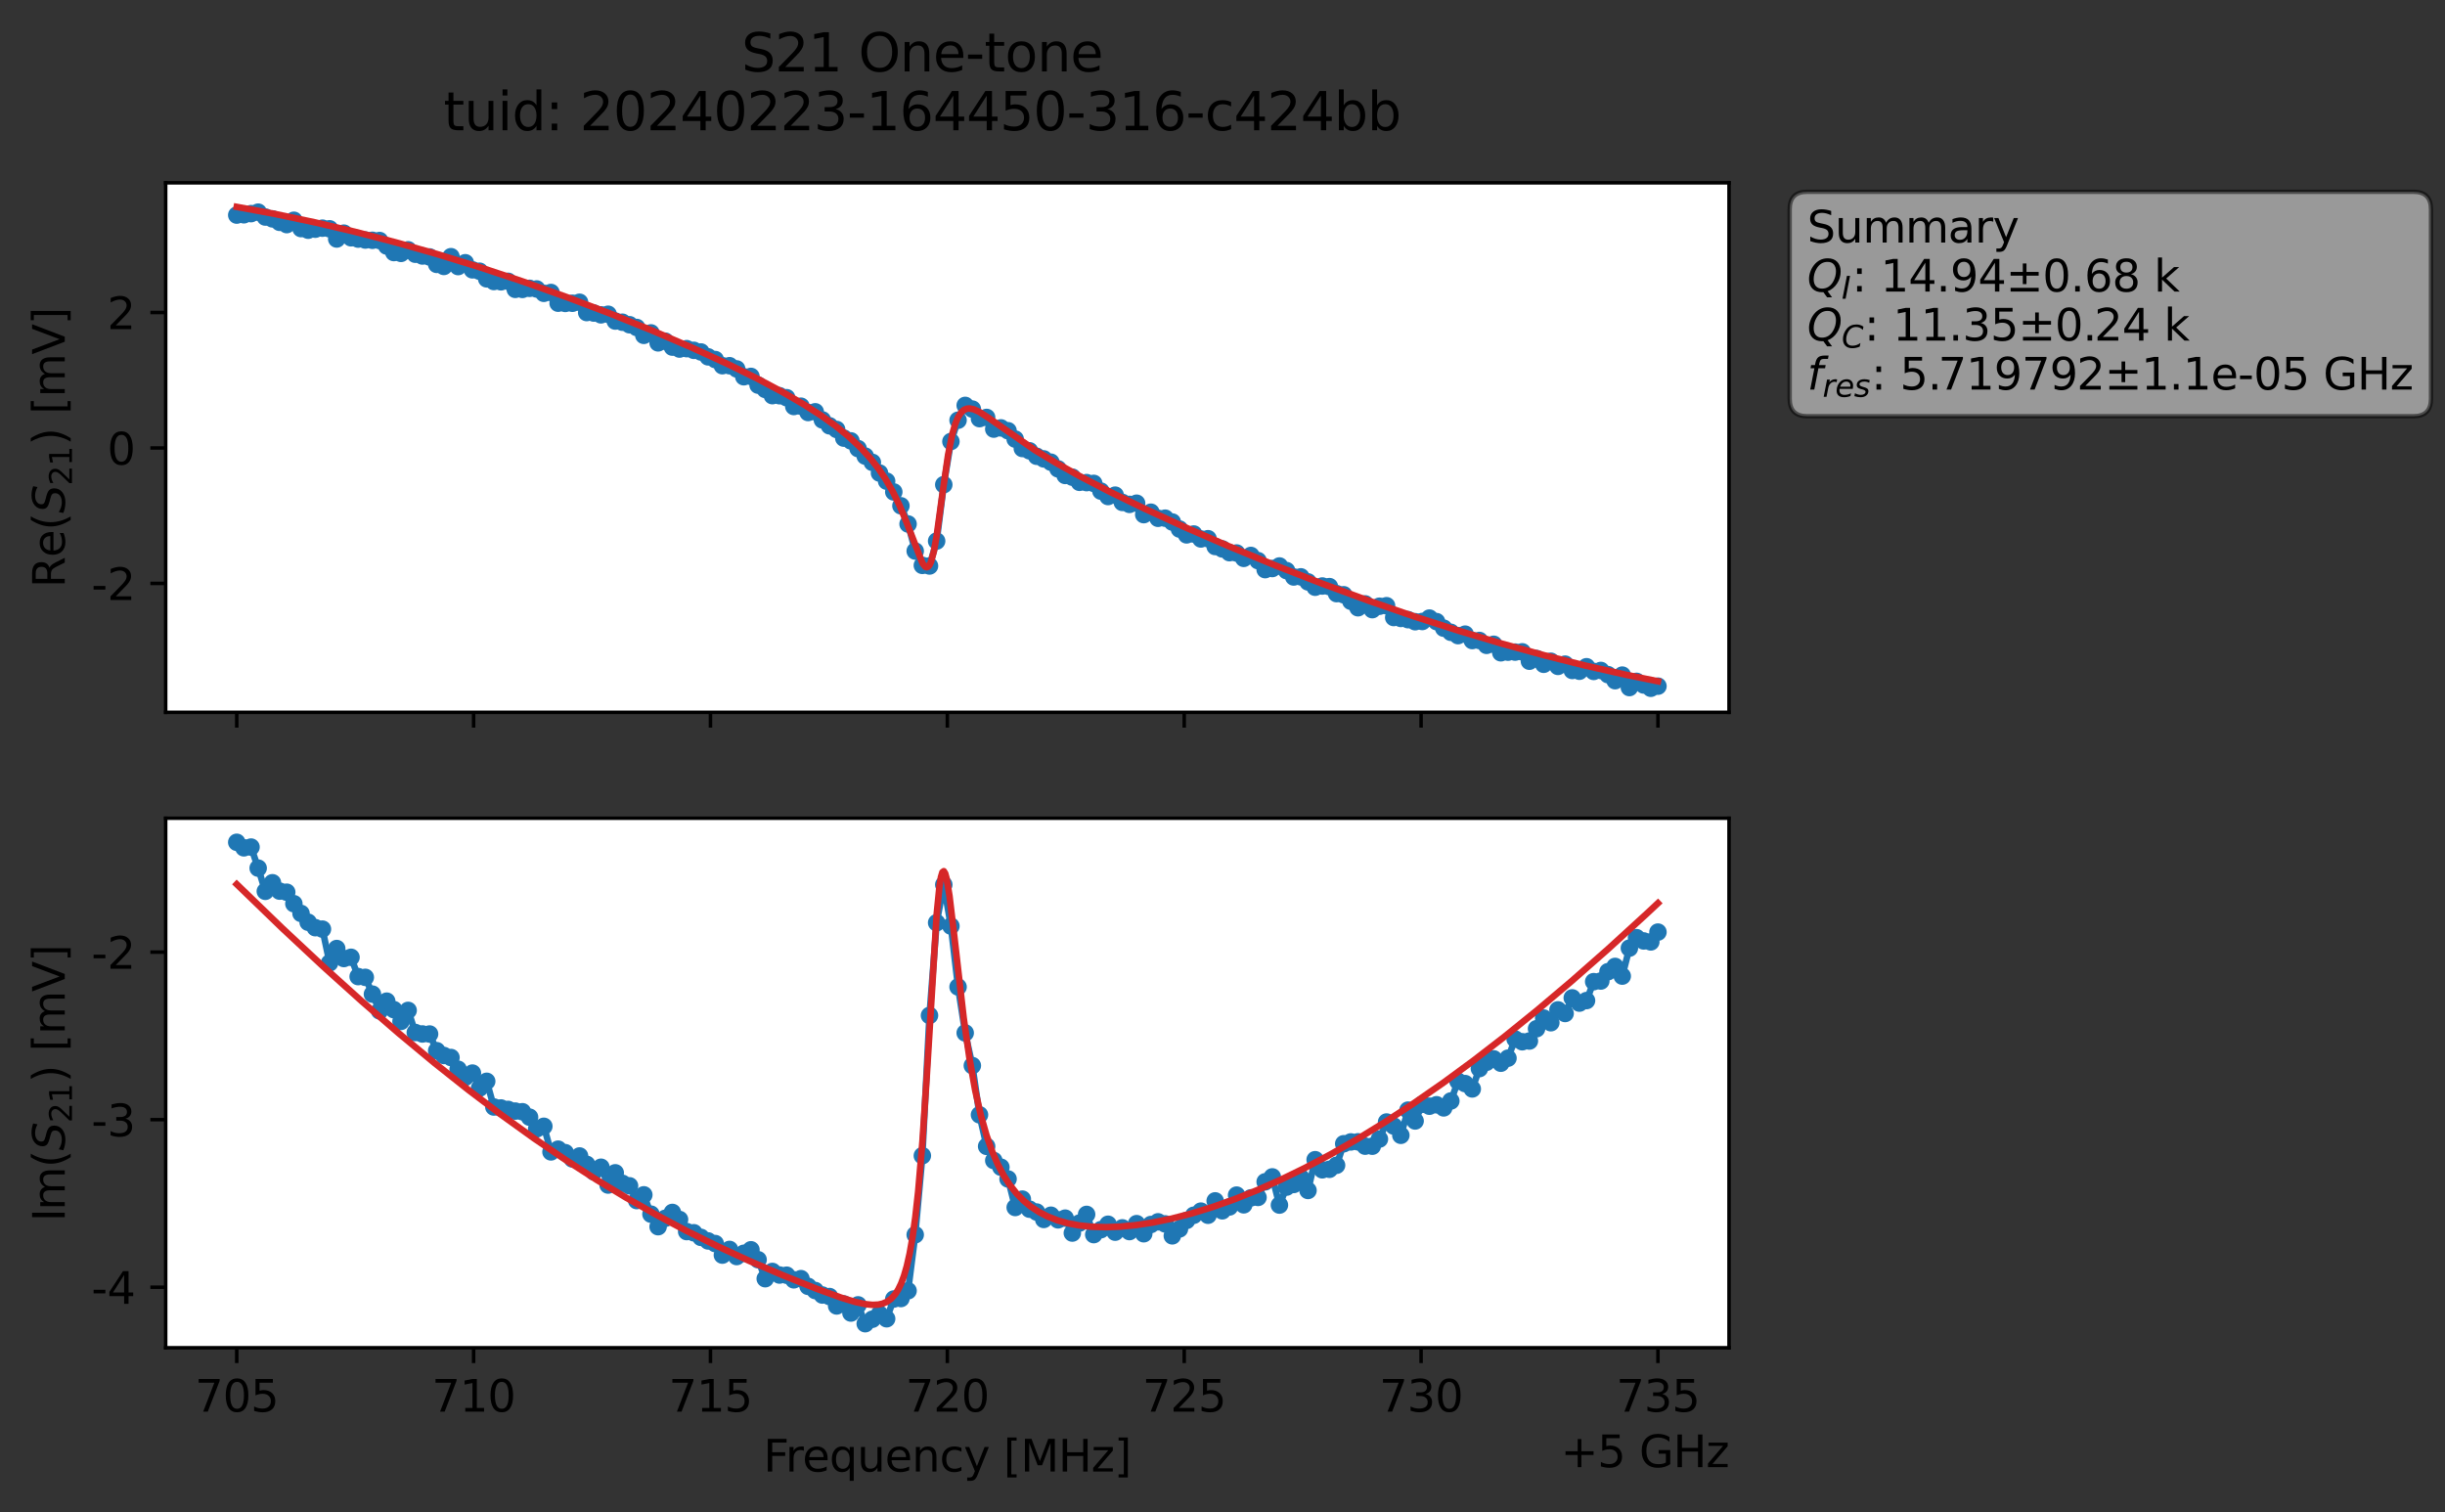 <?xml version="1.0" encoding="utf-8" standalone="no"?>
<!DOCTYPE svg PUBLIC "-//W3C//DTD SVG 1.1//EN"
  "http://www.w3.org/Graphics/SVG/1.1/DTD/svg11.dtd">
<svg xmlns:xlink="http://www.w3.org/1999/xlink" width="558.524pt" height="345.428pt" viewBox="0 0 558.524 345.428" xmlns="http://www.w3.org/2000/svg" version="1.1">
 <rect x="0" y="0" width="558.524" height="345.428" fill="#333333" stroke="none"/>
 <defs>
  <style type="text/css">*{stroke-linejoin: round; stroke-linecap: butt}</style>
 </defs>
 <g id="figure_1">
  <g id="patch_1">
   <path d="M 0 345.428 
L 558.524 345.428 
L 558.524 -0 
L 0 -0 
L 0 345.428 
z
" style="fill: none; opacity: 0"/>
  </g>
  <g id="axes_1">
   <g id="patch_2">
    <path d="M 37.848 162.72 
L 394.968 162.72 
L 394.968 41.76 
L 37.848 41.76 
z
" style="fill: #ffffff"/>
   </g>
   <g id="matplotlib.axis_1">
    <g id="xtick_1">
     <g id="line2d_1">
      <defs>
       <path id="m8515c2c263" d="M 0 0 
L 0 3.5 
" style="stroke: #000000; stroke-width: 0.8"/>
      </defs>
      <g>
       <use xlink:href="#m8515c2c263" x="54.081" y="162.72" style="stroke: #000000; stroke-width: 0.8"/>
      </g>
     </g>
    </g>
    <g id="xtick_2">
     <g id="line2d_2">
      <g>
       <use xlink:href="#m8515c2c263" x="108.19" y="162.72" style="stroke: #000000; stroke-width: 0.8"/>
      </g>
     </g>
    </g>
    <g id="xtick_3">
     <g id="line2d_3">
      <g>
       <use xlink:href="#m8515c2c263" x="162.299" y="162.72" style="stroke: #000000; stroke-width: 0.8"/>
      </g>
     </g>
    </g>
    <g id="xtick_4">
     <g id="line2d_4">
      <g>
       <use xlink:href="#m8515c2c263" x="216.408" y="162.72" style="stroke: #000000; stroke-width: 0.8"/>
      </g>
     </g>
    </g>
    <g id="xtick_5">
     <g id="line2d_5">
      <g>
       <use xlink:href="#m8515c2c263" x="270.518" y="162.72" style="stroke: #000000; stroke-width: 0.8"/>
      </g>
     </g>
    </g>
    <g id="xtick_6">
     <g id="line2d_6">
      <g>
       <use xlink:href="#m8515c2c263" x="324.627" y="162.72" style="stroke: #000000; stroke-width: 0.8"/>
      </g>
     </g>
    </g>
    <g id="xtick_7">
     <g id="line2d_7">
      <g>
       <use xlink:href="#m8515c2c263" x="378.736" y="162.72" style="stroke: #000000; stroke-width: 0.8"/>
      </g>
     </g>
    </g>
   </g>
   <g id="matplotlib.axis_2">
    <g id="ytick_1">
     <g id="line2d_8">
      <defs>
       <path id="m27d477b2fb" d="M 0 0 
L -3.5 0 
" style="stroke: #000000; stroke-width: 0.8"/>
      </defs>
      <g>
       <use xlink:href="#m27d477b2fb" x="37.848" y="133.275" style="stroke: #000000; stroke-width: 0.8"/>
      </g>
     </g>
     <g id="text_1">
      <!-- -2 -->
      <g transform="translate(20.878 137.074) scale(0.1 -0.1)">
       <defs>
        <path id="DejaVuSans-2d" d="M 313 2009 
L 1997 2009 
L 1997 1497 
L 313 1497 
L 313 2009 
z
" transform="scale(0.016)"/>
        <path id="DejaVuSans-32" d="M 1228 531 
L 3431 531 
L 3431 0 
L 469 0 
L 469 531 
Q 828 903 1448 1529 
Q 2069 2156 2228 2338 
Q 2531 2678 2651 2914 
Q 2772 3150 2772 3378 
Q 2772 3750 2511 3984 
Q 2250 4219 1831 4219 
Q 1534 4219 1204 4116 
Q 875 4013 500 3803 
L 500 4441 
Q 881 4594 1212 4672 
Q 1544 4750 1819 4750 
Q 2544 4750 2975 4387 
Q 3406 4025 3406 3419 
Q 3406 3131 3298 2873 
Q 3191 2616 2906 2266 
Q 2828 2175 2409 1742 
Q 1991 1309 1228 531 
z
" transform="scale(0.016)"/>
       </defs>
       <use xlink:href="#DejaVuSans-2d"/>
       <use xlink:href="#DejaVuSans-32" x="36.084"/>
      </g>
     </g>
    </g>
    <g id="ytick_2">
     <g id="line2d_9">
      <g>
       <use xlink:href="#m27d477b2fb" x="37.848" y="102.329" style="stroke: #000000; stroke-width: 0.8"/>
      </g>
     </g>
     <g id="text_2">
      <!-- 0 -->
      <g transform="translate(24.486 106.128) scale(0.1 -0.1)">
       <defs>
        <path id="DejaVuSans-30" d="M 2034 4250 
Q 1547 4250 1301 3770 
Q 1056 3291 1056 2328 
Q 1056 1369 1301 889 
Q 1547 409 2034 409 
Q 2525 409 2770 889 
Q 3016 1369 3016 2328 
Q 3016 3291 2770 3770 
Q 2525 4250 2034 4250 
z
M 2034 4750 
Q 2819 4750 3233 4129 
Q 3647 3509 3647 2328 
Q 3647 1150 3233 529 
Q 2819 -91 2034 -91 
Q 1250 -91 836 529 
Q 422 1150 422 2328 
Q 422 3509 836 4129 
Q 1250 4750 2034 4750 
z
" transform="scale(0.016)"/>
       </defs>
       <use xlink:href="#DejaVuSans-30"/>
      </g>
     </g>
    </g>
    <g id="ytick_3">
     <g id="line2d_10">
      <g>
       <use xlink:href="#m27d477b2fb" x="37.848" y="71.383" style="stroke: #000000; stroke-width: 0.8"/>
      </g>
     </g>
     <g id="text_3">
      <!-- 2 -->
      <g transform="translate(24.486 75.182) scale(0.1 -0.1)">
       <use xlink:href="#DejaVuSans-32"/>
      </g>
     </g>
    </g>
    <g id="text_4">
     <!-- Re$(S_{21})$ [mV] -->
     <g transform="translate(14.798 134.24) rotate(-90) scale(0.1 -0.1)">
      <defs>
       <path id="DejaVuSans-52" d="M 2841 2188 
Q 3044 2119 3236 1894 
Q 3428 1669 3622 1275 
L 4263 0 
L 3584 0 
L 2988 1197 
Q 2756 1666 2539 1819 
Q 2322 1972 1947 1972 
L 1259 1972 
L 1259 0 
L 628 0 
L 628 4666 
L 2053 4666 
Q 2853 4666 3247 4331 
Q 3641 3997 3641 3322 
Q 3641 2881 3436 2590 
Q 3231 2300 2841 2188 
z
M 1259 4147 
L 1259 2491 
L 2053 2491 
Q 2509 2491 2742 2702 
Q 2975 2913 2975 3322 
Q 2975 3731 2742 3939 
Q 2509 4147 2053 4147 
L 1259 4147 
z
" transform="scale(0.016)"/>
       <path id="DejaVuSans-65" d="M 3597 1894 
L 3597 1613 
L 953 1613 
Q 991 1019 1311 708 
Q 1631 397 2203 397 
Q 2534 397 2845 478 
Q 3156 559 3463 722 
L 3463 178 
Q 3153 47 2828 -22 
Q 2503 -91 2169 -91 
Q 1331 -91 842 396 
Q 353 884 353 1716 
Q 353 2575 817 3079 
Q 1281 3584 2069 3584 
Q 2775 3584 3186 3129 
Q 3597 2675 3597 1894 
z
M 3022 2063 
Q 3016 2534 2758 2815 
Q 2500 3097 2075 3097 
Q 1594 3097 1305 2825 
Q 1016 2553 972 2059 
L 3022 2063 
z
" transform="scale(0.016)"/>
       <path id="DejaVuSans-28" d="M 1984 4856 
Q 1566 4138 1362 3434 
Q 1159 2731 1159 2009 
Q 1159 1288 1364 580 
Q 1569 -128 1984 -844 
L 1484 -844 
Q 1016 -109 783 600 
Q 550 1309 550 2009 
Q 550 2706 781 3412 
Q 1013 4119 1484 4856 
L 1984 4856 
z
" transform="scale(0.016)"/>
       <path id="DejaVuSans-Oblique-53" d="M 3859 4513 
L 3738 3897 
Q 3422 4066 3111 4152 
Q 2800 4238 2509 4238 
Q 1944 4238 1609 3991 
Q 1275 3744 1275 3334 
Q 1275 3109 1398 2989 
Q 1522 2869 2034 2731 
L 2413 2638 
Q 3053 2472 3303 2217 
Q 3553 1963 3553 1503 
Q 3553 797 2998 353 
Q 2444 -91 1538 -91 
Q 1166 -91 791 -17 
Q 416 56 38 206 
L 166 856 
Q 513 641 861 531 
Q 1209 422 1556 422 
Q 2147 422 2503 684 
Q 2859 947 2859 1369 
Q 2859 1650 2717 1795 
Q 2575 1941 2106 2059 
L 1728 2156 
Q 1081 2325 845 2545 
Q 609 2766 609 3163 
Q 609 3859 1145 4304 
Q 1681 4750 2541 4750 
Q 2875 4750 3203 4690 
Q 3531 4631 3859 4513 
z
" transform="scale(0.016)"/>
       <path id="DejaVuSans-31" d="M 794 531 
L 1825 531 
L 1825 4091 
L 703 3866 
L 703 4441 
L 1819 4666 
L 2450 4666 
L 2450 531 
L 3481 531 
L 3481 0 
L 794 0 
L 794 531 
z
" transform="scale(0.016)"/>
       <path id="DejaVuSans-29" d="M 513 4856 
L 1013 4856 
Q 1481 4119 1714 3412 
Q 1947 2706 1947 2009 
Q 1947 1309 1714 600 
Q 1481 -109 1013 -844 
L 513 -844 
Q 928 -128 1133 580 
Q 1338 1288 1338 2009 
Q 1338 2731 1133 3434 
Q 928 4138 513 4856 
z
" transform="scale(0.016)"/>
       <path id="DejaVuSans-20" transform="scale(0.016)"/>
       <path id="DejaVuSans-5b" d="M 550 4863 
L 1875 4863 
L 1875 4416 
L 1125 4416 
L 1125 -397 
L 1875 -397 
L 1875 -844 
L 550 -844 
L 550 4863 
z
" transform="scale(0.016)"/>
       <path id="DejaVuSans-6d" d="M 3328 2828 
Q 3544 3216 3844 3400 
Q 4144 3584 4550 3584 
Q 5097 3584 5394 3201 
Q 5691 2819 5691 2113 
L 5691 0 
L 5113 0 
L 5113 2094 
Q 5113 2597 4934 2840 
Q 4756 3084 4391 3084 
Q 3944 3084 3684 2787 
Q 3425 2491 3425 1978 
L 3425 0 
L 2847 0 
L 2847 2094 
Q 2847 2600 2669 2842 
Q 2491 3084 2119 3084 
Q 1678 3084 1418 2786 
Q 1159 2488 1159 1978 
L 1159 0 
L 581 0 
L 581 3500 
L 1159 3500 
L 1159 2956 
Q 1356 3278 1631 3431 
Q 1906 3584 2284 3584 
Q 2666 3584 2933 3390 
Q 3200 3197 3328 2828 
z
" transform="scale(0.016)"/>
       <path id="DejaVuSans-56" d="M 1831 0 
L 50 4666 
L 709 4666 
L 2188 738 
L 3669 4666 
L 4325 4666 
L 2547 0 
L 1831 0 
z
" transform="scale(0.016)"/>
       <path id="DejaVuSans-5d" d="M 1947 4863 
L 1947 -844 
L 622 -844 
L 622 -397 
L 1369 -397 
L 1369 4416 
L 622 4416 
L 622 4863 
L 1947 4863 
z
" transform="scale(0.016)"/>
      </defs>
      <use xlink:href="#DejaVuSans-52" transform="translate(0 0.016)"/>
      <use xlink:href="#DejaVuSans-65" transform="translate(69.482 0.016)"/>
      <use xlink:href="#DejaVuSans-28" transform="translate(131.006 0.016)"/>
      <use xlink:href="#DejaVuSans-Oblique-53" transform="translate(170.02 0.016)"/>
      <use xlink:href="#DejaVuSans-32" transform="translate(233.496 -16.391) scale(0.7)"/>
      <use xlink:href="#DejaVuSans-31" transform="translate(278.032 -16.391) scale(0.7)"/>
      <use xlink:href="#DejaVuSans-29" transform="translate(325.303 0.016)"/>
      <use xlink:href="#DejaVuSans-20" transform="translate(364.316 0.016)"/>
      <use xlink:href="#DejaVuSans-5b" transform="translate(396.104 0.016)"/>
      <use xlink:href="#DejaVuSans-6d" transform="translate(435.117 0.016)"/>
      <use xlink:href="#DejaVuSans-56" transform="translate(532.529 0.016)"/>
      <use xlink:href="#DejaVuSans-5d" transform="translate(600.938 0.016)"/>
     </g>
    </g>
   </g>
   <g id="line2d_11">
    <path d="M 54.081 49.135 
L 55.713 49.064 
L 58.975 48.465 
L 60.607 49.579 
L 62.238 49.999 
L 63.87 50.785 
L 65.501 51.308 
L 67.133 50.318 
L 68.764 52.215 
L 70.395 52.586 
L 73.658 52.122 
L 75.29 52.265 
L 76.921 54.594 
L 78.553 53.263 
L 80.184 54.317 
L 83.447 54.827 
L 86.71 54.946 
L 88.341 56.204 
L 89.973 57.69 
L 91.604 57.88 
L 93.235 57.069 
L 94.867 58.074 
L 96.498 58.476 
L 98.13 58.694 
L 99.761 60.392 
L 101.393 60.862 
L 103.024 58.634 
L 104.655 60.894 
L 106.287 60.021 
L 107.918 61.639 
L 109.55 61.957 
L 111.181 63.698 
L 112.813 64.308 
L 114.444 64.374 
L 116.076 64.26 
L 117.707 66.1 
L 119.338 66.114 
L 120.97 65.865 
L 122.601 66.012 
L 124.233 67.004 
L 125.864 66.816 
L 127.496 69.259 
L 130.758 69.275 
L 132.39 69.046 
L 134.021 71.4 
L 135.653 71.513 
L 137.284 71.92 
L 138.916 71.786 
L 140.547 73.34 
L 142.178 73.606 
L 145.441 74.807 
L 147.073 76.605 
L 148.704 76.047 
L 150.336 78.32 
L 151.967 77.937 
L 153.598 79.291 
L 155.23 79.739 
L 156.861 79.644 
L 160.124 80.404 
L 161.756 81.516 
L 163.387 82.134 
L 165.018 83.538 
L 166.65 83.542 
L 168.281 84.273 
L 169.913 86.061 
L 171.544 85.986 
L 173.176 87.976 
L 174.807 88.959 
L 176.438 90.381 
L 178.07 90.397 
L 179.701 90.85 
L 181.333 92.858 
L 182.964 92.79 
L 184.596 94.233 
L 186.227 94.067 
L 187.858 95.924 
L 189.49 97.27 
L 191.121 98.107 
L 192.753 100.081 
L 194.384 100.712 
L 197.647 104.191 
L 199.278 105.621 
L 200.91 108.059 
L 202.541 109.916 
L 204.173 112.38 
L 205.804 115.54 
L 207.436 119.698 
L 209.067 125.878 
L 210.698 129.15 
L 212.33 129.286 
L 213.961 123.599 
L 215.593 110.713 
L 217.224 100.854 
L 218.856 95.993 
L 220.487 92.606 
L 222.118 93.452 
L 223.75 95.628 
L 225.381 95.357 
L 227.013 98.019 
L 228.644 97.746 
L 230.276 98.397 
L 231.907 100.307 
L 233.538 102.45 
L 235.17 102.976 
L 236.801 104.224 
L 238.433 104.829 
L 240.064 105.58 
L 243.327 108.609 
L 244.958 108.999 
L 246.59 110.179 
L 248.221 110.245 
L 249.853 110.423 
L 251.484 112.19 
L 253.116 113.424 
L 254.747 113.111 
L 256.378 114.767 
L 258.01 115.217 
L 259.641 114.951 
L 261.273 117.56 
L 262.904 117.007 
L 264.536 118.395 
L 266.167 118.369 
L 267.798 119.25 
L 269.43 120.85 
L 271.061 122.182 
L 272.693 121.986 
L 274.324 123.115 
L 275.956 123.055 
L 277.587 124.838 
L 279.218 125.392 
L 280.85 126.247 
L 282.481 126.325 
L 284.113 127.549 
L 285.744 126.884 
L 287.376 128.069 
L 289.007 130.122 
L 290.638 129.868 
L 292.27 129.29 
L 293.901 130.351 
L 295.533 131.801 
L 297.164 131.772 
L 300.427 134.144 
L 302.059 133.864 
L 303.69 134.003 
L 305.321 135.603 
L 306.953 135.865 
L 310.216 138.832 
L 311.847 137.948 
L 313.479 139.264 
L 315.11 138.485 
L 316.741 138.367 
L 318.373 141.06 
L 321.636 141.548 
L 323.267 142.019 
L 324.899 141.967 
L 326.53 141.192 
L 328.161 142.001 
L 329.793 143.498 
L 331.424 144.441 
L 333.056 145.197 
L 334.687 144.862 
L 336.319 146.322 
L 337.95 146.308 
L 339.581 147.417 
L 341.213 147.176 
L 342.844 149.117 
L 344.476 148.978 
L 347.739 148.901 
L 349.37 151.044 
L 351.001 150.437 
L 352.633 151.746 
L 354.264 151.052 
L 355.896 152.223 
L 357.527 151.716 
L 359.159 153.158 
L 360.79 153.332 
L 362.421 152.303 
L 364.053 153.376 
L 365.684 153.154 
L 367.316 154.111 
L 368.947 155.492 
L 370.579 154.217 
L 372.21 157.062 
L 373.841 155.645 
L 377.104 157.222 
L 378.736 156.741 
L 378.736 156.741 
" clip-path="url(#p540356cb5a)" style="fill: none; stroke: #1f77b4; stroke-width: 1.5; stroke-linecap: square"/>
    <defs>
     <path id="m202b548d38" d="M 0 1.5 
C 0.398 1.5 0.779 1.342 1.061 1.061 
C 1.342 0.779 1.5 0.398 1.5 0 
C 1.5 -0.398 1.342 -0.779 1.061 -1.061 
C 0.779 -1.342 0.398 -1.5 0 -1.5 
C -0.398 -1.5 -0.779 -1.342 -1.061 -1.061 
C -1.342 -0.779 -1.5 -0.398 -1.5 0 
C -1.5 0.398 -1.342 0.779 -1.061 1.061 
C -0.779 1.342 -0.398 1.5 0 1.5 
z
" style="stroke: #1f77b4"/>
    </defs>
    <g clip-path="url(#p540356cb5a)">
     <use xlink:href="#m202b548d38" x="54.081" y="49.135" style="fill: #1f77b4; stroke: #1f77b4"/>
     <use xlink:href="#m202b548d38" x="55.713" y="49.064" style="fill: #1f77b4; stroke: #1f77b4"/>
     <use xlink:href="#m202b548d38" x="57.344" y="48.802" style="fill: #1f77b4; stroke: #1f77b4"/>
     <use xlink:href="#m202b548d38" x="58.975" y="48.465" style="fill: #1f77b4; stroke: #1f77b4"/>
     <use xlink:href="#m202b548d38" x="60.607" y="49.579" style="fill: #1f77b4; stroke: #1f77b4"/>
     <use xlink:href="#m202b548d38" x="62.238" y="49.999" style="fill: #1f77b4; stroke: #1f77b4"/>
     <use xlink:href="#m202b548d38" x="63.87" y="50.785" style="fill: #1f77b4; stroke: #1f77b4"/>
     <use xlink:href="#m202b548d38" x="65.501" y="51.308" style="fill: #1f77b4; stroke: #1f77b4"/>
     <use xlink:href="#m202b548d38" x="67.133" y="50.318" style="fill: #1f77b4; stroke: #1f77b4"/>
     <use xlink:href="#m202b548d38" x="68.764" y="52.215" style="fill: #1f77b4; stroke: #1f77b4"/>
     <use xlink:href="#m202b548d38" x="70.395" y="52.586" style="fill: #1f77b4; stroke: #1f77b4"/>
     <use xlink:href="#m202b548d38" x="72.027" y="52.355" style="fill: #1f77b4; stroke: #1f77b4"/>
     <use xlink:href="#m202b548d38" x="73.658" y="52.122" style="fill: #1f77b4; stroke: #1f77b4"/>
     <use xlink:href="#m202b548d38" x="75.29" y="52.265" style="fill: #1f77b4; stroke: #1f77b4"/>
     <use xlink:href="#m202b548d38" x="76.921" y="54.594" style="fill: #1f77b4; stroke: #1f77b4"/>
     <use xlink:href="#m202b548d38" x="78.553" y="53.263" style="fill: #1f77b4; stroke: #1f77b4"/>
     <use xlink:href="#m202b548d38" x="80.184" y="54.317" style="fill: #1f77b4; stroke: #1f77b4"/>
     <use xlink:href="#m202b548d38" x="81.815" y="54.616" style="fill: #1f77b4; stroke: #1f77b4"/>
     <use xlink:href="#m202b548d38" x="83.447" y="54.827" style="fill: #1f77b4; stroke: #1f77b4"/>
     <use xlink:href="#m202b548d38" x="85.078" y="54.892" style="fill: #1f77b4; stroke: #1f77b4"/>
     <use xlink:href="#m202b548d38" x="86.71" y="54.946" style="fill: #1f77b4; stroke: #1f77b4"/>
     <use xlink:href="#m202b548d38" x="88.341" y="56.204" style="fill: #1f77b4; stroke: #1f77b4"/>
     <use xlink:href="#m202b548d38" x="89.973" y="57.69" style="fill: #1f77b4; stroke: #1f77b4"/>
     <use xlink:href="#m202b548d38" x="91.604" y="57.88" style="fill: #1f77b4; stroke: #1f77b4"/>
     <use xlink:href="#m202b548d38" x="93.235" y="57.069" style="fill: #1f77b4; stroke: #1f77b4"/>
     <use xlink:href="#m202b548d38" x="94.867" y="58.074" style="fill: #1f77b4; stroke: #1f77b4"/>
     <use xlink:href="#m202b548d38" x="96.498" y="58.476" style="fill: #1f77b4; stroke: #1f77b4"/>
     <use xlink:href="#m202b548d38" x="98.13" y="58.694" style="fill: #1f77b4; stroke: #1f77b4"/>
     <use xlink:href="#m202b548d38" x="99.761" y="60.392" style="fill: #1f77b4; stroke: #1f77b4"/>
     <use xlink:href="#m202b548d38" x="101.393" y="60.862" style="fill: #1f77b4; stroke: #1f77b4"/>
     <use xlink:href="#m202b548d38" x="103.024" y="58.634" style="fill: #1f77b4; stroke: #1f77b4"/>
     <use xlink:href="#m202b548d38" x="104.655" y="60.894" style="fill: #1f77b4; stroke: #1f77b4"/>
     <use xlink:href="#m202b548d38" x="106.287" y="60.021" style="fill: #1f77b4; stroke: #1f77b4"/>
     <use xlink:href="#m202b548d38" x="107.918" y="61.639" style="fill: #1f77b4; stroke: #1f77b4"/>
     <use xlink:href="#m202b548d38" x="109.55" y="61.957" style="fill: #1f77b4; stroke: #1f77b4"/>
     <use xlink:href="#m202b548d38" x="111.181" y="63.698" style="fill: #1f77b4; stroke: #1f77b4"/>
     <use xlink:href="#m202b548d38" x="112.813" y="64.308" style="fill: #1f77b4; stroke: #1f77b4"/>
     <use xlink:href="#m202b548d38" x="114.444" y="64.374" style="fill: #1f77b4; stroke: #1f77b4"/>
     <use xlink:href="#m202b548d38" x="116.076" y="64.26" style="fill: #1f77b4; stroke: #1f77b4"/>
     <use xlink:href="#m202b548d38" x="117.707" y="66.1" style="fill: #1f77b4; stroke: #1f77b4"/>
     <use xlink:href="#m202b548d38" x="119.338" y="66.114" style="fill: #1f77b4; stroke: #1f77b4"/>
     <use xlink:href="#m202b548d38" x="120.97" y="65.865" style="fill: #1f77b4; stroke: #1f77b4"/>
     <use xlink:href="#m202b548d38" x="122.601" y="66.012" style="fill: #1f77b4; stroke: #1f77b4"/>
     <use xlink:href="#m202b548d38" x="124.233" y="67.004" style="fill: #1f77b4; stroke: #1f77b4"/>
     <use xlink:href="#m202b548d38" x="125.864" y="66.816" style="fill: #1f77b4; stroke: #1f77b4"/>
     <use xlink:href="#m202b548d38" x="127.496" y="69.259" style="fill: #1f77b4; stroke: #1f77b4"/>
     <use xlink:href="#m202b548d38" x="129.127" y="69.311" style="fill: #1f77b4; stroke: #1f77b4"/>
     <use xlink:href="#m202b548d38" x="130.758" y="69.275" style="fill: #1f77b4; stroke: #1f77b4"/>
     <use xlink:href="#m202b548d38" x="132.39" y="69.046" style="fill: #1f77b4; stroke: #1f77b4"/>
     <use xlink:href="#m202b548d38" x="134.021" y="71.4" style="fill: #1f77b4; stroke: #1f77b4"/>
     <use xlink:href="#m202b548d38" x="135.653" y="71.513" style="fill: #1f77b4; stroke: #1f77b4"/>
     <use xlink:href="#m202b548d38" x="137.284" y="71.92" style="fill: #1f77b4; stroke: #1f77b4"/>
     <use xlink:href="#m202b548d38" x="138.916" y="71.786" style="fill: #1f77b4; stroke: #1f77b4"/>
     <use xlink:href="#m202b548d38" x="140.547" y="73.34" style="fill: #1f77b4; stroke: #1f77b4"/>
     <use xlink:href="#m202b548d38" x="142.178" y="73.606" style="fill: #1f77b4; stroke: #1f77b4"/>
     <use xlink:href="#m202b548d38" x="143.81" y="74.18" style="fill: #1f77b4; stroke: #1f77b4"/>
     <use xlink:href="#m202b548d38" x="145.441" y="74.807" style="fill: #1f77b4; stroke: #1f77b4"/>
     <use xlink:href="#m202b548d38" x="147.073" y="76.605" style="fill: #1f77b4; stroke: #1f77b4"/>
     <use xlink:href="#m202b548d38" x="148.704" y="76.047" style="fill: #1f77b4; stroke: #1f77b4"/>
     <use xlink:href="#m202b548d38" x="150.336" y="78.32" style="fill: #1f77b4; stroke: #1f77b4"/>
     <use xlink:href="#m202b548d38" x="151.967" y="77.937" style="fill: #1f77b4; stroke: #1f77b4"/>
     <use xlink:href="#m202b548d38" x="153.598" y="79.291" style="fill: #1f77b4; stroke: #1f77b4"/>
     <use xlink:href="#m202b548d38" x="155.23" y="79.739" style="fill: #1f77b4; stroke: #1f77b4"/>
     <use xlink:href="#m202b548d38" x="156.861" y="79.644" style="fill: #1f77b4; stroke: #1f77b4"/>
     <use xlink:href="#m202b548d38" x="158.493" y="80.029" style="fill: #1f77b4; stroke: #1f77b4"/>
     <use xlink:href="#m202b548d38" x="160.124" y="80.404" style="fill: #1f77b4; stroke: #1f77b4"/>
     <use xlink:href="#m202b548d38" x="161.756" y="81.516" style="fill: #1f77b4; stroke: #1f77b4"/>
     <use xlink:href="#m202b548d38" x="163.387" y="82.134" style="fill: #1f77b4; stroke: #1f77b4"/>
     <use xlink:href="#m202b548d38" x="165.018" y="83.538" style="fill: #1f77b4; stroke: #1f77b4"/>
     <use xlink:href="#m202b548d38" x="166.65" y="83.542" style="fill: #1f77b4; stroke: #1f77b4"/>
     <use xlink:href="#m202b548d38" x="168.281" y="84.273" style="fill: #1f77b4; stroke: #1f77b4"/>
     <use xlink:href="#m202b548d38" x="169.913" y="86.061" style="fill: #1f77b4; stroke: #1f77b4"/>
     <use xlink:href="#m202b548d38" x="171.544" y="85.986" style="fill: #1f77b4; stroke: #1f77b4"/>
     <use xlink:href="#m202b548d38" x="173.176" y="87.976" style="fill: #1f77b4; stroke: #1f77b4"/>
     <use xlink:href="#m202b548d38" x="174.807" y="88.959" style="fill: #1f77b4; stroke: #1f77b4"/>
     <use xlink:href="#m202b548d38" x="176.438" y="90.381" style="fill: #1f77b4; stroke: #1f77b4"/>
     <use xlink:href="#m202b548d38" x="178.07" y="90.397" style="fill: #1f77b4; stroke: #1f77b4"/>
     <use xlink:href="#m202b548d38" x="179.701" y="90.85" style="fill: #1f77b4; stroke: #1f77b4"/>
     <use xlink:href="#m202b548d38" x="181.333" y="92.858" style="fill: #1f77b4; stroke: #1f77b4"/>
     <use xlink:href="#m202b548d38" x="182.964" y="92.79" style="fill: #1f77b4; stroke: #1f77b4"/>
     <use xlink:href="#m202b548d38" x="184.596" y="94.233" style="fill: #1f77b4; stroke: #1f77b4"/>
     <use xlink:href="#m202b548d38" x="186.227" y="94.067" style="fill: #1f77b4; stroke: #1f77b4"/>
     <use xlink:href="#m202b548d38" x="187.858" y="95.924" style="fill: #1f77b4; stroke: #1f77b4"/>
     <use xlink:href="#m202b548d38" x="189.49" y="97.27" style="fill: #1f77b4; stroke: #1f77b4"/>
     <use xlink:href="#m202b548d38" x="191.121" y="98.107" style="fill: #1f77b4; stroke: #1f77b4"/>
     <use xlink:href="#m202b548d38" x="192.753" y="100.081" style="fill: #1f77b4; stroke: #1f77b4"/>
     <use xlink:href="#m202b548d38" x="194.384" y="100.712" style="fill: #1f77b4; stroke: #1f77b4"/>
     <use xlink:href="#m202b548d38" x="196.016" y="102.476" style="fill: #1f77b4; stroke: #1f77b4"/>
     <use xlink:href="#m202b548d38" x="197.647" y="104.191" style="fill: #1f77b4; stroke: #1f77b4"/>
     <use xlink:href="#m202b548d38" x="199.278" y="105.621" style="fill: #1f77b4; stroke: #1f77b4"/>
     <use xlink:href="#m202b548d38" x="200.91" y="108.059" style="fill: #1f77b4; stroke: #1f77b4"/>
     <use xlink:href="#m202b548d38" x="202.541" y="109.916" style="fill: #1f77b4; stroke: #1f77b4"/>
     <use xlink:href="#m202b548d38" x="204.173" y="112.38" style="fill: #1f77b4; stroke: #1f77b4"/>
     <use xlink:href="#m202b548d38" x="205.804" y="115.54" style="fill: #1f77b4; stroke: #1f77b4"/>
     <use xlink:href="#m202b548d38" x="207.436" y="119.698" style="fill: #1f77b4; stroke: #1f77b4"/>
     <use xlink:href="#m202b548d38" x="209.067" y="125.878" style="fill: #1f77b4; stroke: #1f77b4"/>
     <use xlink:href="#m202b548d38" x="210.698" y="129.15" style="fill: #1f77b4; stroke: #1f77b4"/>
     <use xlink:href="#m202b548d38" x="212.33" y="129.286" style="fill: #1f77b4; stroke: #1f77b4"/>
     <use xlink:href="#m202b548d38" x="213.961" y="123.599" style="fill: #1f77b4; stroke: #1f77b4"/>
     <use xlink:href="#m202b548d38" x="215.593" y="110.713" style="fill: #1f77b4; stroke: #1f77b4"/>
     <use xlink:href="#m202b548d38" x="217.224" y="100.854" style="fill: #1f77b4; stroke: #1f77b4"/>
     <use xlink:href="#m202b548d38" x="218.856" y="95.993" style="fill: #1f77b4; stroke: #1f77b4"/>
     <use xlink:href="#m202b548d38" x="220.487" y="92.606" style="fill: #1f77b4; stroke: #1f77b4"/>
     <use xlink:href="#m202b548d38" x="222.118" y="93.452" style="fill: #1f77b4; stroke: #1f77b4"/>
     <use xlink:href="#m202b548d38" x="223.75" y="95.628" style="fill: #1f77b4; stroke: #1f77b4"/>
     <use xlink:href="#m202b548d38" x="225.381" y="95.357" style="fill: #1f77b4; stroke: #1f77b4"/>
     <use xlink:href="#m202b548d38" x="227.013" y="98.019" style="fill: #1f77b4; stroke: #1f77b4"/>
     <use xlink:href="#m202b548d38" x="228.644" y="97.746" style="fill: #1f77b4; stroke: #1f77b4"/>
     <use xlink:href="#m202b548d38" x="230.276" y="98.397" style="fill: #1f77b4; stroke: #1f77b4"/>
     <use xlink:href="#m202b548d38" x="231.907" y="100.307" style="fill: #1f77b4; stroke: #1f77b4"/>
     <use xlink:href="#m202b548d38" x="233.538" y="102.45" style="fill: #1f77b4; stroke: #1f77b4"/>
     <use xlink:href="#m202b548d38" x="235.17" y="102.976" style="fill: #1f77b4; stroke: #1f77b4"/>
     <use xlink:href="#m202b548d38" x="236.801" y="104.224" style="fill: #1f77b4; stroke: #1f77b4"/>
     <use xlink:href="#m202b548d38" x="238.433" y="104.829" style="fill: #1f77b4; stroke: #1f77b4"/>
     <use xlink:href="#m202b548d38" x="240.064" y="105.58" style="fill: #1f77b4; stroke: #1f77b4"/>
     <use xlink:href="#m202b548d38" x="241.696" y="107.105" style="fill: #1f77b4; stroke: #1f77b4"/>
     <use xlink:href="#m202b548d38" x="243.327" y="108.609" style="fill: #1f77b4; stroke: #1f77b4"/>
     <use xlink:href="#m202b548d38" x="244.958" y="108.999" style="fill: #1f77b4; stroke: #1f77b4"/>
     <use xlink:href="#m202b548d38" x="246.59" y="110.179" style="fill: #1f77b4; stroke: #1f77b4"/>
     <use xlink:href="#m202b548d38" x="248.221" y="110.245" style="fill: #1f77b4; stroke: #1f77b4"/>
     <use xlink:href="#m202b548d38" x="249.853" y="110.423" style="fill: #1f77b4; stroke: #1f77b4"/>
     <use xlink:href="#m202b548d38" x="251.484" y="112.19" style="fill: #1f77b4; stroke: #1f77b4"/>
     <use xlink:href="#m202b548d38" x="253.116" y="113.424" style="fill: #1f77b4; stroke: #1f77b4"/>
     <use xlink:href="#m202b548d38" x="254.747" y="113.111" style="fill: #1f77b4; stroke: #1f77b4"/>
     <use xlink:href="#m202b548d38" x="256.378" y="114.767" style="fill: #1f77b4; stroke: #1f77b4"/>
     <use xlink:href="#m202b548d38" x="258.01" y="115.217" style="fill: #1f77b4; stroke: #1f77b4"/>
     <use xlink:href="#m202b548d38" x="259.641" y="114.951" style="fill: #1f77b4; stroke: #1f77b4"/>
     <use xlink:href="#m202b548d38" x="261.273" y="117.56" style="fill: #1f77b4; stroke: #1f77b4"/>
     <use xlink:href="#m202b548d38" x="262.904" y="117.007" style="fill: #1f77b4; stroke: #1f77b4"/>
     <use xlink:href="#m202b548d38" x="264.536" y="118.395" style="fill: #1f77b4; stroke: #1f77b4"/>
     <use xlink:href="#m202b548d38" x="266.167" y="118.369" style="fill: #1f77b4; stroke: #1f77b4"/>
     <use xlink:href="#m202b548d38" x="267.798" y="119.25" style="fill: #1f77b4; stroke: #1f77b4"/>
     <use xlink:href="#m202b548d38" x="269.43" y="120.85" style="fill: #1f77b4; stroke: #1f77b4"/>
     <use xlink:href="#m202b548d38" x="271.061" y="122.182" style="fill: #1f77b4; stroke: #1f77b4"/>
     <use xlink:href="#m202b548d38" x="272.693" y="121.986" style="fill: #1f77b4; stroke: #1f77b4"/>
     <use xlink:href="#m202b548d38" x="274.324" y="123.115" style="fill: #1f77b4; stroke: #1f77b4"/>
     <use xlink:href="#m202b548d38" x="275.956" y="123.055" style="fill: #1f77b4; stroke: #1f77b4"/>
     <use xlink:href="#m202b548d38" x="277.587" y="124.838" style="fill: #1f77b4; stroke: #1f77b4"/>
     <use xlink:href="#m202b548d38" x="279.218" y="125.392" style="fill: #1f77b4; stroke: #1f77b4"/>
     <use xlink:href="#m202b548d38" x="280.85" y="126.247" style="fill: #1f77b4; stroke: #1f77b4"/>
     <use xlink:href="#m202b548d38" x="282.481" y="126.325" style="fill: #1f77b4; stroke: #1f77b4"/>
     <use xlink:href="#m202b548d38" x="284.113" y="127.549" style="fill: #1f77b4; stroke: #1f77b4"/>
     <use xlink:href="#m202b548d38" x="285.744" y="126.884" style="fill: #1f77b4; stroke: #1f77b4"/>
     <use xlink:href="#m202b548d38" x="287.376" y="128.069" style="fill: #1f77b4; stroke: #1f77b4"/>
     <use xlink:href="#m202b548d38" x="289.007" y="130.122" style="fill: #1f77b4; stroke: #1f77b4"/>
     <use xlink:href="#m202b548d38" x="290.638" y="129.868" style="fill: #1f77b4; stroke: #1f77b4"/>
     <use xlink:href="#m202b548d38" x="292.27" y="129.29" style="fill: #1f77b4; stroke: #1f77b4"/>
     <use xlink:href="#m202b548d38" x="293.901" y="130.351" style="fill: #1f77b4; stroke: #1f77b4"/>
     <use xlink:href="#m202b548d38" x="295.533" y="131.801" style="fill: #1f77b4; stroke: #1f77b4"/>
     <use xlink:href="#m202b548d38" x="297.164" y="131.772" style="fill: #1f77b4; stroke: #1f77b4"/>
     <use xlink:href="#m202b548d38" x="298.796" y="132.926" style="fill: #1f77b4; stroke: #1f77b4"/>
     <use xlink:href="#m202b548d38" x="300.427" y="134.144" style="fill: #1f77b4; stroke: #1f77b4"/>
     <use xlink:href="#m202b548d38" x="302.059" y="133.864" style="fill: #1f77b4; stroke: #1f77b4"/>
     <use xlink:href="#m202b548d38" x="303.69" y="134.003" style="fill: #1f77b4; stroke: #1f77b4"/>
     <use xlink:href="#m202b548d38" x="305.321" y="135.603" style="fill: #1f77b4; stroke: #1f77b4"/>
     <use xlink:href="#m202b548d38" x="306.953" y="135.865" style="fill: #1f77b4; stroke: #1f77b4"/>
     <use xlink:href="#m202b548d38" x="308.584" y="137.347" style="fill: #1f77b4; stroke: #1f77b4"/>
     <use xlink:href="#m202b548d38" x="310.216" y="138.832" style="fill: #1f77b4; stroke: #1f77b4"/>
     <use xlink:href="#m202b548d38" x="311.847" y="137.948" style="fill: #1f77b4; stroke: #1f77b4"/>
     <use xlink:href="#m202b548d38" x="313.479" y="139.264" style="fill: #1f77b4; stroke: #1f77b4"/>
     <use xlink:href="#m202b548d38" x="315.11" y="138.485" style="fill: #1f77b4; stroke: #1f77b4"/>
     <use xlink:href="#m202b548d38" x="316.741" y="138.367" style="fill: #1f77b4; stroke: #1f77b4"/>
     <use xlink:href="#m202b548d38" x="318.373" y="141.06" style="fill: #1f77b4; stroke: #1f77b4"/>
     <use xlink:href="#m202b548d38" x="320.004" y="141.273" style="fill: #1f77b4; stroke: #1f77b4"/>
     <use xlink:href="#m202b548d38" x="321.636" y="141.548" style="fill: #1f77b4; stroke: #1f77b4"/>
     <use xlink:href="#m202b548d38" x="323.267" y="142.019" style="fill: #1f77b4; stroke: #1f77b4"/>
     <use xlink:href="#m202b548d38" x="324.899" y="141.967" style="fill: #1f77b4; stroke: #1f77b4"/>
     <use xlink:href="#m202b548d38" x="326.53" y="141.192" style="fill: #1f77b4; stroke: #1f77b4"/>
     <use xlink:href="#m202b548d38" x="328.161" y="142.001" style="fill: #1f77b4; stroke: #1f77b4"/>
     <use xlink:href="#m202b548d38" x="329.793" y="143.498" style="fill: #1f77b4; stroke: #1f77b4"/>
     <use xlink:href="#m202b548d38" x="331.424" y="144.441" style="fill: #1f77b4; stroke: #1f77b4"/>
     <use xlink:href="#m202b548d38" x="333.056" y="145.197" style="fill: #1f77b4; stroke: #1f77b4"/>
     <use xlink:href="#m202b548d38" x="334.687" y="144.862" style="fill: #1f77b4; stroke: #1f77b4"/>
     <use xlink:href="#m202b548d38" x="336.319" y="146.322" style="fill: #1f77b4; stroke: #1f77b4"/>
     <use xlink:href="#m202b548d38" x="337.95" y="146.308" style="fill: #1f77b4; stroke: #1f77b4"/>
     <use xlink:href="#m202b548d38" x="339.581" y="147.417" style="fill: #1f77b4; stroke: #1f77b4"/>
     <use xlink:href="#m202b548d38" x="341.213" y="147.176" style="fill: #1f77b4; stroke: #1f77b4"/>
     <use xlink:href="#m202b548d38" x="342.844" y="149.117" style="fill: #1f77b4; stroke: #1f77b4"/>
     <use xlink:href="#m202b548d38" x="344.476" y="148.978" style="fill: #1f77b4; stroke: #1f77b4"/>
     <use xlink:href="#m202b548d38" x="346.107" y="148.96" style="fill: #1f77b4; stroke: #1f77b4"/>
     <use xlink:href="#m202b548d38" x="347.739" y="148.901" style="fill: #1f77b4; stroke: #1f77b4"/>
     <use xlink:href="#m202b548d38" x="349.37" y="151.044" style="fill: #1f77b4; stroke: #1f77b4"/>
     <use xlink:href="#m202b548d38" x="351.001" y="150.437" style="fill: #1f77b4; stroke: #1f77b4"/>
     <use xlink:href="#m202b548d38" x="352.633" y="151.746" style="fill: #1f77b4; stroke: #1f77b4"/>
     <use xlink:href="#m202b548d38" x="354.264" y="151.052" style="fill: #1f77b4; stroke: #1f77b4"/>
     <use xlink:href="#m202b548d38" x="355.896" y="152.223" style="fill: #1f77b4; stroke: #1f77b4"/>
     <use xlink:href="#m202b548d38" x="357.527" y="151.716" style="fill: #1f77b4; stroke: #1f77b4"/>
     <use xlink:href="#m202b548d38" x="359.159" y="153.158" style="fill: #1f77b4; stroke: #1f77b4"/>
     <use xlink:href="#m202b548d38" x="360.79" y="153.332" style="fill: #1f77b4; stroke: #1f77b4"/>
     <use xlink:href="#m202b548d38" x="362.421" y="152.303" style="fill: #1f77b4; stroke: #1f77b4"/>
     <use xlink:href="#m202b548d38" x="364.053" y="153.376" style="fill: #1f77b4; stroke: #1f77b4"/>
     <use xlink:href="#m202b548d38" x="365.684" y="153.154" style="fill: #1f77b4; stroke: #1f77b4"/>
     <use xlink:href="#m202b548d38" x="367.316" y="154.111" style="fill: #1f77b4; stroke: #1f77b4"/>
     <use xlink:href="#m202b548d38" x="368.947" y="155.492" style="fill: #1f77b4; stroke: #1f77b4"/>
     <use xlink:href="#m202b548d38" x="370.579" y="154.217" style="fill: #1f77b4; stroke: #1f77b4"/>
     <use xlink:href="#m202b548d38" x="372.21" y="157.062" style="fill: #1f77b4; stroke: #1f77b4"/>
     <use xlink:href="#m202b548d38" x="373.841" y="155.645" style="fill: #1f77b4; stroke: #1f77b4"/>
     <use xlink:href="#m202b548d38" x="375.473" y="156.473" style="fill: #1f77b4; stroke: #1f77b4"/>
     <use xlink:href="#m202b548d38" x="377.104" y="157.222" style="fill: #1f77b4; stroke: #1f77b4"/>
     <use xlink:href="#m202b548d38" x="378.736" y="156.741" style="fill: #1f77b4; stroke: #1f77b4"/>
    </g>
   </g>
   <g id="line2d_12">
    <path d="M 54.081 47.258 
L 62.856 48.885 
L 71.955 50.8 
L 81.054 52.94 
L 90.479 55.387 
L 99.903 58.063 
L 109.653 61.065 
L 119.402 64.297 
L 129.476 67.876 
L 139.226 71.572 
L 148.975 75.505 
L 158.075 79.415 
L 166.199 83.144 
L 173.024 86.505 
L 178.873 89.623 
L 183.748 92.466 
L 187.648 94.979 
L 190.898 97.312 
L 193.822 99.681 
L 196.422 102.096 
L 198.697 104.551 
L 200.647 107.013 
L 202.272 109.407 
L 203.897 112.212 
L 205.522 115.535 
L 207.147 119.462 
L 210.721 128.654 
L 211.371 129.464 
L 211.696 129.581 
L 212.021 129.456 
L 212.346 129.056 
L 212.671 128.351 
L 213.321 125.969 
L 213.971 122.352 
L 215.271 112.897 
L 216.571 103.94 
L 217.546 99.121 
L 218.196 96.887 
L 218.846 95.32 
L 219.496 94.291 
L 220.146 93.676 
L 220.796 93.373 
L 221.446 93.301 
L 222.421 93.493 
L 223.72 94.095 
L 225.67 95.353 
L 236.395 102.813 
L 241.269 105.764 
L 246.794 108.848 
L 253.619 112.389 
L 261.418 116.181 
L 270.518 120.357 
L 280.592 124.735 
L 291.316 129.151 
L 302.041 133.328 
L 312.765 137.267 
L 323.164 140.851 
L 333.239 144.093 
L 342.988 147.006 
L 352.737 149.686 
L 362.162 152.049 
L 371.586 154.178 
L 378.736 155.632 
L 378.736 155.632 
" clip-path="url(#p540356cb5a)" style="fill: none; stroke: #d62728; stroke-width: 1.5; stroke-linecap: square"/>
   </g>
   <g id="patch_3">
    <path d="M 37.848 162.72 
L 37.848 41.76 
" style="fill: none; stroke: #000000; stroke-width: 0.8; stroke-linejoin: miter; stroke-linecap: square"/>
   </g>
   <g id="patch_4">
    <path d="M 394.968 162.72 
L 394.968 41.76 
" style="fill: none; stroke: #000000; stroke-width: 0.8; stroke-linejoin: miter; stroke-linecap: square"/>
   </g>
   <g id="patch_5">
    <path d="M 37.848 162.72 
L 394.968 162.72 
" style="fill: none; stroke: #000000; stroke-width: 0.8; stroke-linejoin: miter; stroke-linecap: square"/>
   </g>
   <g id="patch_6">
    <path d="M 37.848 41.76 
L 394.968 41.76 
" style="fill: none; stroke: #000000; stroke-width: 0.8; stroke-linejoin: miter; stroke-linecap: square"/>
   </g>
   <g id="text_5">
    <g id="patch_7">
     <path d="M 412.824 95.08 
L 551.324 95.08 
Q 555.324 95.08 555.324 91.08 
L 555.324 47.808 
Q 555.324 43.808 551.324 43.808 
L 412.824 43.808 
Q 408.824 43.808 408.824 47.808 
L 408.824 91.08 
Q 408.824 95.08 412.824 95.08 
z
" style="fill: #ffffff; opacity: 0.5; stroke: #000000; stroke-linejoin: miter"/>
    </g>
    <!-- Summary -->
    <g transform="translate(412.824 55.406) scale(0.1 -0.1)">
     <defs>
      <path id="DejaVuSans-53" d="M 3425 4513 
L 3425 3897 
Q 3066 4069 2747 4153 
Q 2428 4238 2131 4238 
Q 1616 4238 1336 4038 
Q 1056 3838 1056 3469 
Q 1056 3159 1242 3001 
Q 1428 2844 1947 2747 
L 2328 2669 
Q 3034 2534 3370 2195 
Q 3706 1856 3706 1288 
Q 3706 609 3251 259 
Q 2797 -91 1919 -91 
Q 1588 -91 1214 -16 
Q 841 59 441 206 
L 441 856 
Q 825 641 1194 531 
Q 1563 422 1919 422 
Q 2459 422 2753 634 
Q 3047 847 3047 1241 
Q 3047 1584 2836 1778 
Q 2625 1972 2144 2069 
L 1759 2144 
Q 1053 2284 737 2584 
Q 422 2884 422 3419 
Q 422 4038 858 4394 
Q 1294 4750 2059 4750 
Q 2388 4750 2728 4690 
Q 3069 4631 3425 4513 
z
" transform="scale(0.016)"/>
      <path id="DejaVuSans-75" d="M 544 1381 
L 544 3500 
L 1119 3500 
L 1119 1403 
Q 1119 906 1312 657 
Q 1506 409 1894 409 
Q 2359 409 2629 706 
Q 2900 1003 2900 1516 
L 2900 3500 
L 3475 3500 
L 3475 0 
L 2900 0 
L 2900 538 
Q 2691 219 2414 64 
Q 2138 -91 1772 -91 
Q 1169 -91 856 284 
Q 544 659 544 1381 
z
M 1991 3584 
L 1991 3584 
z
" transform="scale(0.016)"/>
      <path id="DejaVuSans-61" d="M 2194 1759 
Q 1497 1759 1228 1600 
Q 959 1441 959 1056 
Q 959 750 1161 570 
Q 1363 391 1709 391 
Q 2188 391 2477 730 
Q 2766 1069 2766 1631 
L 2766 1759 
L 2194 1759 
z
M 3341 1997 
L 3341 0 
L 2766 0 
L 2766 531 
Q 2569 213 2275 61 
Q 1981 -91 1556 -91 
Q 1019 -91 701 211 
Q 384 513 384 1019 
Q 384 1609 779 1909 
Q 1175 2209 1959 2209 
L 2766 2209 
L 2766 2266 
Q 2766 2663 2505 2880 
Q 2244 3097 1772 3097 
Q 1472 3097 1187 3025 
Q 903 2953 641 2809 
L 641 3341 
Q 956 3463 1253 3523 
Q 1550 3584 1831 3584 
Q 2591 3584 2966 3190 
Q 3341 2797 3341 1997 
z
" transform="scale(0.016)"/>
      <path id="DejaVuSans-72" d="M 2631 2963 
Q 2534 3019 2420 3045 
Q 2306 3072 2169 3072 
Q 1681 3072 1420 2755 
Q 1159 2438 1159 1844 
L 1159 0 
L 581 0 
L 581 3500 
L 1159 3500 
L 1159 2956 
Q 1341 3275 1631 3429 
Q 1922 3584 2338 3584 
Q 2397 3584 2469 3576 
Q 2541 3569 2628 3553 
L 2631 2963 
z
" transform="scale(0.016)"/>
      <path id="DejaVuSans-79" d="M 2059 -325 
Q 1816 -950 1584 -1140 
Q 1353 -1331 966 -1331 
L 506 -1331 
L 506 -850 
L 844 -850 
Q 1081 -850 1212 -737 
Q 1344 -625 1503 -206 
L 1606 56 
L 191 3500 
L 800 3500 
L 1894 763 
L 2988 3500 
L 3597 3500 
L 2059 -325 
z
" transform="scale(0.016)"/>
     </defs>
     <use xlink:href="#DejaVuSans-53"/>
     <use xlink:href="#DejaVuSans-75" x="63.477"/>
     <use xlink:href="#DejaVuSans-6d" x="126.855"/>
     <use xlink:href="#DejaVuSans-6d" x="224.268"/>
     <use xlink:href="#DejaVuSans-61" x="321.68"/>
     <use xlink:href="#DejaVuSans-72" x="382.959"/>
     <use xlink:href="#DejaVuSans-79" x="424.072"/>
    </g>
    <!-- $Q_I$: 14.94$\pm$0.68 k -->
    <g transform="translate(412.824 66.604) scale(0.1 -0.1)">
     <defs>
      <path id="DejaVuSans-Oblique-51" d="M 2309 -84 
Q 2275 -88 2237 -89 
Q 2200 -91 2125 -91 
Q 1250 -91 756 411 
Q 263 913 263 1797 
Q 263 2319 452 2844 
Q 641 3369 978 3788 
Q 1369 4269 1858 4509 
Q 2347 4750 2938 4750 
Q 3794 4750 4287 4245 
Q 4781 3741 4781 2869 
Q 4781 1928 4265 1147 
Q 3750 366 2919 44 
L 3553 -825 
L 2847 -825 
L 2309 -84 
z
M 2919 4238 
Q 2400 4238 2003 3986 
Q 1606 3734 1313 3219 
Q 1125 2891 1026 2522 
Q 928 2153 928 1778 
Q 928 1128 1239 775 
Q 1550 422 2119 422 
Q 2631 422 3032 676 
Q 3434 931 3719 1434 
Q 3909 1772 4009 2142 
Q 4109 2513 4109 2881 
Q 4109 3528 3796 3883 
Q 3484 4238 2919 4238 
z
" transform="scale(0.016)"/>
      <path id="DejaVuSans-Oblique-49" d="M 1081 4666 
L 1716 4666 
L 806 0 
L 172 0 
L 1081 4666 
z
" transform="scale(0.016)"/>
      <path id="DejaVuSans-3a" d="M 750 794 
L 1409 794 
L 1409 0 
L 750 0 
L 750 794 
z
M 750 3309 
L 1409 3309 
L 1409 2516 
L 750 2516 
L 750 3309 
z
" transform="scale(0.016)"/>
      <path id="DejaVuSans-34" d="M 2419 4116 
L 825 1625 
L 2419 1625 
L 2419 4116 
z
M 2253 4666 
L 3047 4666 
L 3047 1625 
L 3713 1625 
L 3713 1100 
L 3047 1100 
L 3047 0 
L 2419 0 
L 2419 1100 
L 313 1100 
L 313 1709 
L 2253 4666 
z
" transform="scale(0.016)"/>
      <path id="DejaVuSans-2e" d="M 684 794 
L 1344 794 
L 1344 0 
L 684 0 
L 684 794 
z
" transform="scale(0.016)"/>
      <path id="DejaVuSans-39" d="M 703 97 
L 703 672 
Q 941 559 1184 500 
Q 1428 441 1663 441 
Q 2288 441 2617 861 
Q 2947 1281 2994 2138 
Q 2813 1869 2534 1725 
Q 2256 1581 1919 1581 
Q 1219 1581 811 2004 
Q 403 2428 403 3163 
Q 403 3881 828 4315 
Q 1253 4750 1959 4750 
Q 2769 4750 3195 4129 
Q 3622 3509 3622 2328 
Q 3622 1225 3098 567 
Q 2575 -91 1691 -91 
Q 1453 -91 1209 -44 
Q 966 3 703 97 
z
M 1959 2075 
Q 2384 2075 2632 2365 
Q 2881 2656 2881 3163 
Q 2881 3666 2632 3958 
Q 2384 4250 1959 4250 
Q 1534 4250 1286 3958 
Q 1038 3666 1038 3163 
Q 1038 2656 1286 2365 
Q 1534 2075 1959 2075 
z
" transform="scale(0.016)"/>
      <path id="DejaVuSans-b1" d="M 2944 4013 
L 2944 2803 
L 4684 2803 
L 4684 2272 
L 2944 2272 
L 2944 1063 
L 2419 1063 
L 2419 2272 
L 678 2272 
L 678 2803 
L 2419 2803 
L 2419 4013 
L 2944 4013 
z
M 678 531 
L 4684 531 
L 4684 0 
L 678 0 
L 678 531 
z
" transform="scale(0.016)"/>
      <path id="DejaVuSans-36" d="M 2113 2584 
Q 1688 2584 1439 2293 
Q 1191 2003 1191 1497 
Q 1191 994 1439 701 
Q 1688 409 2113 409 
Q 2538 409 2786 701 
Q 3034 994 3034 1497 
Q 3034 2003 2786 2293 
Q 2538 2584 2113 2584 
z
M 3366 4563 
L 3366 3988 
Q 3128 4100 2886 4159 
Q 2644 4219 2406 4219 
Q 1781 4219 1451 3797 
Q 1122 3375 1075 2522 
Q 1259 2794 1537 2939 
Q 1816 3084 2150 3084 
Q 2853 3084 3261 2657 
Q 3669 2231 3669 1497 
Q 3669 778 3244 343 
Q 2819 -91 2113 -91 
Q 1303 -91 875 529 
Q 447 1150 447 2328 
Q 447 3434 972 4092 
Q 1497 4750 2381 4750 
Q 2619 4750 2861 4703 
Q 3103 4656 3366 4563 
z
" transform="scale(0.016)"/>
      <path id="DejaVuSans-38" d="M 2034 2216 
Q 1584 2216 1326 1975 
Q 1069 1734 1069 1313 
Q 1069 891 1326 650 
Q 1584 409 2034 409 
Q 2484 409 2743 651 
Q 3003 894 3003 1313 
Q 3003 1734 2745 1975 
Q 2488 2216 2034 2216 
z
M 1403 2484 
Q 997 2584 770 2862 
Q 544 3141 544 3541 
Q 544 4100 942 4425 
Q 1341 4750 2034 4750 
Q 2731 4750 3128 4425 
Q 3525 4100 3525 3541 
Q 3525 3141 3298 2862 
Q 3072 2584 2669 2484 
Q 3125 2378 3379 2068 
Q 3634 1759 3634 1313 
Q 3634 634 3220 271 
Q 2806 -91 2034 -91 
Q 1263 -91 848 271 
Q 434 634 434 1313 
Q 434 1759 690 2068 
Q 947 2378 1403 2484 
z
M 1172 3481 
Q 1172 3119 1398 2916 
Q 1625 2713 2034 2713 
Q 2441 2713 2670 2916 
Q 2900 3119 2900 3481 
Q 2900 3844 2670 4047 
Q 2441 4250 2034 4250 
Q 1625 4250 1398 4047 
Q 1172 3844 1172 3481 
z
" transform="scale(0.016)"/>
      <path id="DejaVuSans-6b" d="M 581 4863 
L 1159 4863 
L 1159 1991 
L 2875 3500 
L 3609 3500 
L 1753 1863 
L 3688 0 
L 2938 0 
L 1159 1709 
L 1159 0 
L 581 0 
L 581 4863 
z
" transform="scale(0.016)"/>
     </defs>
     <use xlink:href="#DejaVuSans-Oblique-51" transform="translate(0 0.016)"/>
     <use xlink:href="#DejaVuSans-Oblique-49" transform="translate(78.711 -16.391) scale(0.7)"/>
     <use xlink:href="#DejaVuSans-3a" transform="translate(102.09 0.016)"/>
     <use xlink:href="#DejaVuSans-20" transform="translate(135.781 0.016)"/>
     <use xlink:href="#DejaVuSans-31" transform="translate(167.568 0.016)"/>
     <use xlink:href="#DejaVuSans-34" transform="translate(231.191 0.016)"/>
     <use xlink:href="#DejaVuSans-2e" transform="translate(294.814 0.016)"/>
     <use xlink:href="#DejaVuSans-39" transform="translate(326.602 0.016)"/>
     <use xlink:href="#DejaVuSans-34" transform="translate(390.225 0.016)"/>
     <use xlink:href="#DejaVuSans-b1" transform="translate(453.848 0.016)"/>
     <use xlink:href="#DejaVuSans-30" transform="translate(537.637 0.016)"/>
     <use xlink:href="#DejaVuSans-2e" transform="translate(601.26 0.016)"/>
     <use xlink:href="#DejaVuSans-36" transform="translate(633.047 0.016)"/>
     <use xlink:href="#DejaVuSans-38" transform="translate(696.67 0.016)"/>
     <use xlink:href="#DejaVuSans-20" transform="translate(760.293 0.016)"/>
     <use xlink:href="#DejaVuSans-6b" transform="translate(792.08 0.016)"/>
    </g>
    <!-- $Q_C$: 11.35$\pm$0.24 k -->
    <g transform="translate(412.824 77.802) scale(0.1 -0.1)">
     <defs>
      <path id="DejaVuSans-Oblique-43" d="M 4447 4306 
L 4319 3641 
Q 4019 3944 3683 4091 
Q 3347 4238 2956 4238 
Q 2422 4238 2017 3981 
Q 1613 3725 1319 3200 
Q 1131 2863 1032 2486 
Q 934 2109 934 1728 
Q 934 1091 1264 756 
Q 1594 422 2222 422 
Q 2656 422 3056 561 
Q 3456 700 3834 978 
L 3688 231 
Q 3316 72 2936 -9 
Q 2556 -91 2175 -91 
Q 1278 -91 773 396 
Q 269 884 269 1753 
Q 269 2309 461 2846 
Q 653 3384 1013 3828 
Q 1394 4300 1883 4525 
Q 2372 4750 3022 4750 
Q 3422 4750 3780 4639 
Q 4138 4528 4447 4306 
z
" transform="scale(0.016)"/>
      <path id="DejaVuSans-33" d="M 2597 2516 
Q 3050 2419 3304 2112 
Q 3559 1806 3559 1356 
Q 3559 666 3084 287 
Q 2609 -91 1734 -91 
Q 1441 -91 1130 -33 
Q 819 25 488 141 
L 488 750 
Q 750 597 1062 519 
Q 1375 441 1716 441 
Q 2309 441 2620 675 
Q 2931 909 2931 1356 
Q 2931 1769 2642 2001 
Q 2353 2234 1838 2234 
L 1294 2234 
L 1294 2753 
L 1863 2753 
Q 2328 2753 2575 2939 
Q 2822 3125 2822 3475 
Q 2822 3834 2567 4026 
Q 2313 4219 1838 4219 
Q 1578 4219 1281 4162 
Q 984 4106 628 3988 
L 628 4550 
Q 988 4650 1302 4700 
Q 1616 4750 1894 4750 
Q 2613 4750 3031 4423 
Q 3450 4097 3450 3541 
Q 3450 3153 3228 2886 
Q 3006 2619 2597 2516 
z
" transform="scale(0.016)"/>
      <path id="DejaVuSans-35" d="M 691 4666 
L 3169 4666 
L 3169 4134 
L 1269 4134 
L 1269 2991 
Q 1406 3038 1543 3061 
Q 1681 3084 1819 3084 
Q 2600 3084 3056 2656 
Q 3513 2228 3513 1497 
Q 3513 744 3044 326 
Q 2575 -91 1722 -91 
Q 1428 -91 1123 -41 
Q 819 9 494 109 
L 494 744 
Q 775 591 1075 516 
Q 1375 441 1709 441 
Q 2250 441 2565 725 
Q 2881 1009 2881 1497 
Q 2881 1984 2565 2268 
Q 2250 2553 1709 2553 
Q 1456 2553 1204 2497 
Q 953 2441 691 2322 
L 691 4666 
z
" transform="scale(0.016)"/>
     </defs>
     <use xlink:href="#DejaVuSans-Oblique-51" transform="translate(0 0.016)"/>
     <use xlink:href="#DejaVuSans-Oblique-43" transform="translate(78.711 -16.391) scale(0.7)"/>
     <use xlink:href="#DejaVuSans-3a" transform="translate(130.322 0.016)"/>
     <use xlink:href="#DejaVuSans-20" transform="translate(164.014 0.016)"/>
     <use xlink:href="#DejaVuSans-31" transform="translate(195.801 0.016)"/>
     <use xlink:href="#DejaVuSans-31" transform="translate(259.424 0.016)"/>
     <use xlink:href="#DejaVuSans-2e" transform="translate(323.047 0.016)"/>
     <use xlink:href="#DejaVuSans-33" transform="translate(354.834 0.016)"/>
     <use xlink:href="#DejaVuSans-35" transform="translate(418.457 0.016)"/>
     <use xlink:href="#DejaVuSans-b1" transform="translate(482.08 0.016)"/>
     <use xlink:href="#DejaVuSans-30" transform="translate(565.869 0.016)"/>
     <use xlink:href="#DejaVuSans-2e" transform="translate(629.492 0.016)"/>
     <use xlink:href="#DejaVuSans-32" transform="translate(655.779 0.016)"/>
     <use xlink:href="#DejaVuSans-34" transform="translate(719.402 0.016)"/>
     <use xlink:href="#DejaVuSans-20" transform="translate(783.025 0.016)"/>
     <use xlink:href="#DejaVuSans-6b" transform="translate(814.812 0.016)"/>
    </g>
    <!-- $f_{res}$: 5.719792$\pm$1.1e-05 GHz -->
    <g transform="translate(412.824 89) scale(0.1 -0.1)">
     <defs>
      <path id="DejaVuSans-Oblique-66" d="M 3059 4863 
L 2969 4384 
L 2419 4384 
Q 2106 4384 1964 4261 
Q 1822 4138 1753 3809 
L 1691 3500 
L 2638 3500 
L 2553 3053 
L 1606 3053 
L 1013 0 
L 434 0 
L 1031 3053 
L 481 3053 
L 563 3500 
L 1113 3500 
L 1159 3744 
Q 1278 4363 1576 4613 
Q 1875 4863 2516 4863 
L 3059 4863 
z
" transform="scale(0.016)"/>
      <path id="DejaVuSans-Oblique-72" d="M 2853 2969 
Q 2766 3016 2653 3041 
Q 2541 3066 2413 3066 
Q 1953 3066 1609 2717 
Q 1266 2369 1153 1784 
L 800 0 
L 225 0 
L 909 3500 
L 1484 3500 
L 1375 2956 
Q 1603 3259 1920 3421 
Q 2238 3584 2597 3584 
Q 2691 3584 2781 3573 
Q 2872 3563 2963 3538 
L 2853 2969 
z
" transform="scale(0.016)"/>
      <path id="DejaVuSans-Oblique-65" d="M 3078 2063 
Q 3088 2113 3092 2166 
Q 3097 2219 3097 2272 
Q 3097 2653 2873 2875 
Q 2650 3097 2266 3097 
Q 1838 3097 1509 2826 
Q 1181 2556 1013 2059 
L 3078 2063 
z
M 3578 1613 
L 903 1613 
Q 884 1494 878 1425 
Q 872 1356 872 1306 
Q 872 872 1139 634 
Q 1406 397 1894 397 
Q 2269 397 2603 481 
Q 2938 566 3225 728 
L 3116 159 
Q 2806 34 2476 -28 
Q 2147 -91 1806 -91 
Q 1078 -91 686 257 
Q 294 606 294 1247 
Q 294 1794 489 2264 
Q 684 2734 1063 3103 
Q 1306 3334 1642 3459 
Q 1978 3584 2356 3584 
Q 2950 3584 3301 3228 
Q 3653 2872 3653 2272 
Q 3653 2128 3634 1964 
Q 3616 1800 3578 1613 
z
" transform="scale(0.016)"/>
      <path id="DejaVuSans-Oblique-73" d="M 3200 3397 
L 3091 2853 
Q 2863 2978 2609 3040 
Q 2356 3103 2088 3103 
Q 1634 3103 1373 2948 
Q 1113 2794 1113 2528 
Q 1113 2219 1719 2053 
Q 1766 2041 1788 2034 
L 1972 1978 
Q 2547 1819 2739 1644 
Q 2931 1469 2931 1166 
Q 2931 609 2489 259 
Q 2047 -91 1331 -91 
Q 1053 -91 747 -37 
Q 441 16 72 128 
L 184 722 
Q 500 559 806 475 
Q 1113 391 1394 391 
Q 1816 391 2080 572 
Q 2344 753 2344 1031 
Q 2344 1331 1650 1516 
L 1591 1531 
L 1394 1581 
Q 956 1697 753 1886 
Q 550 2075 550 2369 
Q 550 2928 970 3256 
Q 1391 3584 2113 3584 
Q 2397 3584 2667 3537 
Q 2938 3491 3200 3397 
z
" transform="scale(0.016)"/>
      <path id="DejaVuSans-37" d="M 525 4666 
L 3525 4666 
L 3525 4397 
L 1831 0 
L 1172 0 
L 2766 4134 
L 525 4134 
L 525 4666 
z
" transform="scale(0.016)"/>
      <path id="DejaVuSans-47" d="M 3809 666 
L 3809 1919 
L 2778 1919 
L 2778 2438 
L 4434 2438 
L 4434 434 
Q 4069 175 3628 42 
Q 3188 -91 2688 -91 
Q 1594 -91 976 548 
Q 359 1188 359 2328 
Q 359 3472 976 4111 
Q 1594 4750 2688 4750 
Q 3144 4750 3555 4637 
Q 3966 4525 4313 4306 
L 4313 3634 
Q 3963 3931 3569 4081 
Q 3175 4231 2741 4231 
Q 1884 4231 1454 3753 
Q 1025 3275 1025 2328 
Q 1025 1384 1454 906 
Q 1884 428 2741 428 
Q 3075 428 3337 486 
Q 3600 544 3809 666 
z
" transform="scale(0.016)"/>
      <path id="DejaVuSans-48" d="M 628 4666 
L 1259 4666 
L 1259 2753 
L 3553 2753 
L 3553 4666 
L 4184 4666 
L 4184 0 
L 3553 0 
L 3553 2222 
L 1259 2222 
L 1259 0 
L 628 0 
L 628 4666 
z
" transform="scale(0.016)"/>
      <path id="DejaVuSans-7a" d="M 353 3500 
L 3084 3500 
L 3084 2975 
L 922 459 
L 3084 459 
L 3084 0 
L 275 0 
L 275 525 
L 2438 3041 
L 353 3041 
L 353 3500 
z
" transform="scale(0.016)"/>
     </defs>
     <use xlink:href="#DejaVuSans-Oblique-66" transform="translate(0 0.016)"/>
     <use xlink:href="#DejaVuSans-Oblique-72" transform="translate(35.205 -16.391) scale(0.7)"/>
     <use xlink:href="#DejaVuSans-Oblique-65" transform="translate(63.984 -16.391) scale(0.7)"/>
     <use xlink:href="#DejaVuSans-Oblique-73" transform="translate(107.051 -16.391) scale(0.7)"/>
     <use xlink:href="#DejaVuSans-3a" transform="translate(146.255 0.016)"/>
     <use xlink:href="#DejaVuSans-20" transform="translate(179.946 0.016)"/>
     <use xlink:href="#DejaVuSans-35" transform="translate(211.733 0.016)"/>
     <use xlink:href="#DejaVuSans-2e" transform="translate(275.356 0.016)"/>
     <use xlink:href="#DejaVuSans-37" transform="translate(299.394 0.016)"/>
     <use xlink:href="#DejaVuSans-31" transform="translate(363.017 0.016)"/>
     <use xlink:href="#DejaVuSans-39" transform="translate(426.64 0.016)"/>
     <use xlink:href="#DejaVuSans-37" transform="translate(490.263 0.016)"/>
     <use xlink:href="#DejaVuSans-39" transform="translate(553.886 0.016)"/>
     <use xlink:href="#DejaVuSans-32" transform="translate(615.759 0.016)"/>
     <use xlink:href="#DejaVuSans-b1" transform="translate(679.382 0.016)"/>
     <use xlink:href="#DejaVuSans-31" transform="translate(763.171 0.016)"/>
     <use xlink:href="#DejaVuSans-2e" transform="translate(826.794 0.016)"/>
     <use xlink:href="#DejaVuSans-31" transform="translate(858.581 0.016)"/>
     <use xlink:href="#DejaVuSans-65" transform="translate(922.204 0.016)"/>
     <use xlink:href="#DejaVuSans-2d" transform="translate(983.728 0.016)"/>
     <use xlink:href="#DejaVuSans-30" transform="translate(1019.812 0.016)"/>
     <use xlink:href="#DejaVuSans-35" transform="translate(1083.435 0.016)"/>
     <use xlink:href="#DejaVuSans-20" transform="translate(1147.058 0.016)"/>
     <use xlink:href="#DejaVuSans-47" transform="translate(1178.845 0.016)"/>
     <use xlink:href="#DejaVuSans-48" transform="translate(1256.335 0.016)"/>
     <use xlink:href="#DejaVuSans-7a" transform="translate(1331.53 0.016)"/>
    </g>
   </g>
  </g>
  <g id="axes_2">
   <g id="patch_8">
    <path d="M 37.848 307.872 
L 394.968 307.872 
L 394.968 186.912 
L 37.848 186.912 
z
" style="fill: #ffffff"/>
   </g>
   <g id="matplotlib.axis_3">
    <g id="xtick_8">
     <g id="line2d_13">
      <g>
       <use xlink:href="#m8515c2c263" x="54.081" y="307.872" style="stroke: #000000; stroke-width: 0.8"/>
      </g>
     </g>
     <g id="text_6">
      <!-- 705 -->
      <g transform="translate(44.537 322.47) scale(0.1 -0.1)">
       <use xlink:href="#DejaVuSans-37"/>
       <use xlink:href="#DejaVuSans-30" x="63.623"/>
       <use xlink:href="#DejaVuSans-35" x="127.246"/>
      </g>
     </g>
    </g>
    <g id="xtick_9">
     <g id="line2d_14">
      <g>
       <use xlink:href="#m8515c2c263" x="108.19" y="307.872" style="stroke: #000000; stroke-width: 0.8"/>
      </g>
     </g>
     <g id="text_7">
      <!-- 710 -->
      <g transform="translate(98.647 322.47) scale(0.1 -0.1)">
       <use xlink:href="#DejaVuSans-37"/>
       <use xlink:href="#DejaVuSans-31" x="63.623"/>
       <use xlink:href="#DejaVuSans-30" x="127.246"/>
      </g>
     </g>
    </g>
    <g id="xtick_10">
     <g id="line2d_15">
      <g>
       <use xlink:href="#m8515c2c263" x="162.299" y="307.872" style="stroke: #000000; stroke-width: 0.8"/>
      </g>
     </g>
     <g id="text_8">
      <!-- 715 -->
      <g transform="translate(152.756 322.47) scale(0.1 -0.1)">
       <use xlink:href="#DejaVuSans-37"/>
       <use xlink:href="#DejaVuSans-31" x="63.623"/>
       <use xlink:href="#DejaVuSans-35" x="127.246"/>
      </g>
     </g>
    </g>
    <g id="xtick_11">
     <g id="line2d_16">
      <g>
       <use xlink:href="#m8515c2c263" x="216.408" y="307.872" style="stroke: #000000; stroke-width: 0.8"/>
      </g>
     </g>
     <g id="text_9">
      <!-- 720 -->
      <g transform="translate(206.865 322.47) scale(0.1 -0.1)">
       <use xlink:href="#DejaVuSans-37"/>
       <use xlink:href="#DejaVuSans-32" x="63.623"/>
       <use xlink:href="#DejaVuSans-30" x="127.246"/>
      </g>
     </g>
    </g>
    <g id="xtick_12">
     <g id="line2d_17">
      <g>
       <use xlink:href="#m8515c2c263" x="270.518" y="307.872" style="stroke: #000000; stroke-width: 0.8"/>
      </g>
     </g>
     <g id="text_10">
      <!-- 725 -->
      <g transform="translate(260.974 322.47) scale(0.1 -0.1)">
       <use xlink:href="#DejaVuSans-37"/>
       <use xlink:href="#DejaVuSans-32" x="63.623"/>
       <use xlink:href="#DejaVuSans-35" x="127.246"/>
      </g>
     </g>
    </g>
    <g id="xtick_13">
     <g id="line2d_18">
      <g>
       <use xlink:href="#m8515c2c263" x="324.627" y="307.872" style="stroke: #000000; stroke-width: 0.8"/>
      </g>
     </g>
     <g id="text_11">
      <!-- 730 -->
      <g transform="translate(315.083 322.47) scale(0.1 -0.1)">
       <use xlink:href="#DejaVuSans-37"/>
       <use xlink:href="#DejaVuSans-33" x="63.623"/>
       <use xlink:href="#DejaVuSans-30" x="127.246"/>
      </g>
     </g>
    </g>
    <g id="xtick_14">
     <g id="line2d_19">
      <g>
       <use xlink:href="#m8515c2c263" x="378.736" y="307.872" style="stroke: #000000; stroke-width: 0.8"/>
      </g>
     </g>
     <g id="text_12">
      <!-- 735 -->
      <g transform="translate(369.192 322.47) scale(0.1 -0.1)">
       <use xlink:href="#DejaVuSans-37"/>
       <use xlink:href="#DejaVuSans-33" x="63.623"/>
       <use xlink:href="#DejaVuSans-35" x="127.246"/>
      </g>
     </g>
    </g>
    <g id="text_13">
     <!-- Frequency [MHz] -->
     <g transform="translate(174.39 336.149) scale(0.1 -0.1)">
      <defs>
       <path id="DejaVuSans-46" d="M 628 4666 
L 3309 4666 
L 3309 4134 
L 1259 4134 
L 1259 2759 
L 3109 2759 
L 3109 2228 
L 1259 2228 
L 1259 0 
L 628 0 
L 628 4666 
z
" transform="scale(0.016)"/>
       <path id="DejaVuSans-71" d="M 947 1747 
Q 947 1113 1208 752 
Q 1469 391 1925 391 
Q 2381 391 2643 752 
Q 2906 1113 2906 1747 
Q 2906 2381 2643 2742 
Q 2381 3103 1925 3103 
Q 1469 3103 1208 2742 
Q 947 2381 947 1747 
z
M 2906 525 
Q 2725 213 2448 61 
Q 2172 -91 1784 -91 
Q 1150 -91 751 415 
Q 353 922 353 1747 
Q 353 2572 751 3078 
Q 1150 3584 1784 3584 
Q 2172 3584 2448 3432 
Q 2725 3281 2906 2969 
L 2906 3500 
L 3481 3500 
L 3481 -1331 
L 2906 -1331 
L 2906 525 
z
" transform="scale(0.016)"/>
       <path id="DejaVuSans-6e" d="M 3513 2113 
L 3513 0 
L 2938 0 
L 2938 2094 
Q 2938 2591 2744 2837 
Q 2550 3084 2163 3084 
Q 1697 3084 1428 2787 
Q 1159 2491 1159 1978 
L 1159 0 
L 581 0 
L 581 3500 
L 1159 3500 
L 1159 2956 
Q 1366 3272 1645 3428 
Q 1925 3584 2291 3584 
Q 2894 3584 3203 3211 
Q 3513 2838 3513 2113 
z
" transform="scale(0.016)"/>
       <path id="DejaVuSans-63" d="M 3122 3366 
L 3122 2828 
Q 2878 2963 2633 3030 
Q 2388 3097 2138 3097 
Q 1578 3097 1268 2742 
Q 959 2388 959 1747 
Q 959 1106 1268 751 
Q 1578 397 2138 397 
Q 2388 397 2633 464 
Q 2878 531 3122 666 
L 3122 134 
Q 2881 22 2623 -34 
Q 2366 -91 2075 -91 
Q 1284 -91 818 406 
Q 353 903 353 1747 
Q 353 2603 823 3093 
Q 1294 3584 2113 3584 
Q 2378 3584 2631 3529 
Q 2884 3475 3122 3366 
z
" transform="scale(0.016)"/>
       <path id="DejaVuSans-4d" d="M 628 4666 
L 1569 4666 
L 2759 1491 
L 3956 4666 
L 4897 4666 
L 4897 0 
L 4281 0 
L 4281 4097 
L 3078 897 
L 2444 897 
L 1241 4097 
L 1241 0 
L 628 0 
L 628 4666 
z
" transform="scale(0.016)"/>
      </defs>
      <use xlink:href="#DejaVuSans-46"/>
      <use xlink:href="#DejaVuSans-72" x="50.27"/>
      <use xlink:href="#DejaVuSans-65" x="89.133"/>
      <use xlink:href="#DejaVuSans-71" x="150.656"/>
      <use xlink:href="#DejaVuSans-75" x="214.133"/>
      <use xlink:href="#DejaVuSans-65" x="277.512"/>
      <use xlink:href="#DejaVuSans-6e" x="339.035"/>
      <use xlink:href="#DejaVuSans-63" x="402.414"/>
      <use xlink:href="#DejaVuSans-79" x="457.395"/>
      <use xlink:href="#DejaVuSans-20" x="516.574"/>
      <use xlink:href="#DejaVuSans-5b" x="548.361"/>
      <use xlink:href="#DejaVuSans-4d" x="587.375"/>
      <use xlink:href="#DejaVuSans-48" x="673.654"/>
      <use xlink:href="#DejaVuSans-7a" x="748.85"/>
      <use xlink:href="#DejaVuSans-5d" x="801.34"/>
     </g>
    </g>
    <g id="text_14">
     <!-- +5 GHz -->
     <g transform="translate(356.531 335.149) scale(0.1 -0.1)">
      <defs>
       <path id="DejaVuSans-2b" d="M 2944 4013 
L 2944 2272 
L 4684 2272 
L 4684 1741 
L 2944 1741 
L 2944 0 
L 2419 0 
L 2419 1741 
L 678 1741 
L 678 2272 
L 2419 2272 
L 2419 4013 
L 2944 4013 
z
" transform="scale(0.016)"/>
      </defs>
      <use xlink:href="#DejaVuSans-2b"/>
      <use xlink:href="#DejaVuSans-35" x="83.789"/>
      <use xlink:href="#DejaVuSans-20" x="147.412"/>
      <use xlink:href="#DejaVuSans-47" x="179.199"/>
      <use xlink:href="#DejaVuSans-48" x="256.689"/>
      <use xlink:href="#DejaVuSans-7a" x="331.885"/>
     </g>
    </g>
   </g>
   <g id="matplotlib.axis_4">
    <g id="ytick_4">
     <g id="line2d_20">
      <g>
       <use xlink:href="#m27d477b2fb" x="37.848" y="294.042" style="stroke: #000000; stroke-width: 0.8"/>
      </g>
     </g>
     <g id="text_15">
      <!-- -4 -->
      <g transform="translate(20.878 297.841) scale(0.1 -0.1)">
       <use xlink:href="#DejaVuSans-2d"/>
       <use xlink:href="#DejaVuSans-34" x="36.084"/>
      </g>
     </g>
    </g>
    <g id="ytick_5">
     <g id="line2d_21">
      <g>
       <use xlink:href="#m27d477b2fb" x="37.848" y="255.769" style="stroke: #000000; stroke-width: 0.8"/>
      </g>
     </g>
     <g id="text_16">
      <!-- -3 -->
      <g transform="translate(20.878 259.568) scale(0.1 -0.1)">
       <use xlink:href="#DejaVuSans-2d"/>
       <use xlink:href="#DejaVuSans-33" x="36.084"/>
      </g>
     </g>
    </g>
    <g id="ytick_6">
     <g id="line2d_22">
      <g>
       <use xlink:href="#m27d477b2fb" x="37.848" y="217.496" style="stroke: #000000; stroke-width: 0.8"/>
      </g>
     </g>
     <g id="text_17">
      <!-- -2 -->
      <g transform="translate(20.878 221.296) scale(0.1 -0.1)">
       <use xlink:href="#DejaVuSans-2d"/>
       <use xlink:href="#DejaVuSans-32" x="36.084"/>
      </g>
     </g>
    </g>
    <g id="text_18">
     <!-- Im$(S_{21})$ [mV] -->
     <g transform="translate(14.798 279.042) rotate(-90) scale(0.1 -0.1)">
      <defs>
       <path id="DejaVuSans-49" d="M 628 4666 
L 1259 4666 
L 1259 0 
L 628 0 
L 628 4666 
z
" transform="scale(0.016)"/>
      </defs>
      <use xlink:href="#DejaVuSans-49" transform="translate(0 0.016)"/>
      <use xlink:href="#DejaVuSans-6d" transform="translate(25.867 0.016)"/>
      <use xlink:href="#DejaVuSans-28" transform="translate(123.279 0.016)"/>
      <use xlink:href="#DejaVuSans-Oblique-53" transform="translate(162.293 0.016)"/>
      <use xlink:href="#DejaVuSans-32" transform="translate(225.77 -16.391) scale(0.7)"/>
      <use xlink:href="#DejaVuSans-31" transform="translate(270.306 -16.391) scale(0.7)"/>
      <use xlink:href="#DejaVuSans-29" transform="translate(317.576 0.016)"/>
      <use xlink:href="#DejaVuSans-20" transform="translate(356.59 0.016)"/>
      <use xlink:href="#DejaVuSans-5b" transform="translate(388.377 0.016)"/>
      <use xlink:href="#DejaVuSans-6d" transform="translate(427.391 0.016)"/>
      <use xlink:href="#DejaVuSans-56" transform="translate(524.803 0.016)"/>
      <use xlink:href="#DejaVuSans-5d" transform="translate(593.211 0.016)"/>
     </g>
    </g>
   </g>
   <g id="line2d_23">
    <path d="M 54.081 192.41 
L 55.713 193.669 
L 57.344 193.5 
L 58.975 198.311 
L 60.607 203.607 
L 62.238 201.651 
L 63.87 203.561 
L 65.501 203.813 
L 67.133 206.438 
L 68.764 208.658 
L 70.395 210.672 
L 72.027 211.913 
L 73.658 212.242 
L 75.29 219.956 
L 76.921 216.677 
L 78.553 218.96 
L 80.184 218.679 
L 81.815 223.084 
L 83.447 223.259 
L 86.71 230.913 
L 88.341 228.7 
L 89.973 230.64 
L 91.604 233.319 
L 93.235 230.807 
L 94.867 235.862 
L 96.498 236.193 
L 98.13 236.206 
L 99.761 240.014 
L 101.393 241.109 
L 103.024 241.573 
L 104.655 244.255 
L 106.287 246.088 
L 107.918 245.13 
L 109.55 248.564 
L 111.181 247.009 
L 112.813 252.875 
L 116.076 253.428 
L 117.707 253.81 
L 119.338 253.957 
L 120.97 255.201 
L 122.601 257.872 
L 124.233 257.284 
L 125.864 263.134 
L 127.496 262.508 
L 129.127 263.31 
L 130.758 264.741 
L 132.39 264.064 
L 134.021 265.974 
L 135.653 267.678 
L 137.284 266.638 
L 138.916 270.703 
L 140.547 267.911 
L 142.178 270.31 
L 143.81 270.884 
L 145.441 274.255 
L 147.073 272.94 
L 148.704 277.355 
L 150.336 280.216 
L 151.967 278.301 
L 153.598 276.963 
L 155.23 278.574 
L 156.861 281.334 
L 158.493 281.605 
L 160.124 282.663 
L 161.756 283.471 
L 163.387 284.072 
L 165.018 286.708 
L 166.65 285.41 
L 168.281 287.038 
L 171.544 285.491 
L 173.176 287.759 
L 174.807 292.097 
L 176.438 290.443 
L 178.07 291.259 
L 179.701 291.3 
L 181.333 292.35 
L 182.964 292.085 
L 184.596 293.845 
L 187.858 295.829 
L 189.49 296.173 
L 191.121 298.321 
L 192.753 297.859 
L 194.384 299.939 
L 196.016 298.074 
L 197.647 302.374 
L 199.278 301.354 
L 200.91 300.179 
L 202.541 301.248 
L 204.173 296.741 
L 205.804 296.629 
L 207.436 294.853 
L 209.067 282.058 
L 210.698 263.998 
L 212.33 231.962 
L 213.961 210.778 
L 215.593 202.091 
L 217.224 211.552 
L 218.856 225.452 
L 220.487 235.96 
L 222.118 243.417 
L 223.75 254.661 
L 225.381 261.868 
L 227.013 265.101 
L 228.644 266.629 
L 230.276 269.316 
L 231.907 275.831 
L 233.538 273.921 
L 235.17 276.213 
L 236.801 276.87 
L 238.433 278.561 
L 240.064 277.6 
L 241.696 278.651 
L 243.327 278.267 
L 244.958 281.671 
L 246.59 279.386 
L 248.221 277.41 
L 249.853 282.025 
L 253.116 279.66 
L 254.747 281.467 
L 256.378 280.487 
L 258.01 281.333 
L 259.641 279.522 
L 261.273 281.827 
L 262.904 279.72 
L 264.536 279.106 
L 266.167 279.582 
L 267.798 282.305 
L 269.43 280.729 
L 271.061 278.79 
L 272.693 277.605 
L 274.324 276.664 
L 275.956 277.602 
L 277.587 274.321 
L 279.218 276.591 
L 280.85 275.705 
L 282.481 273.003 
L 284.113 275.221 
L 285.744 273.632 
L 287.376 273.529 
L 289.007 269.97 
L 290.638 268.841 
L 292.27 275.28 
L 293.901 271.17 
L 295.533 270.573 
L 297.164 269.005 
L 298.796 271.939 
L 300.427 264.913 
L 302.059 267.223 
L 303.69 267.103 
L 305.321 266.185 
L 306.953 261.27 
L 308.584 260.854 
L 310.216 260.832 
L 311.847 261.819 
L 313.479 261.829 
L 315.11 260.202 
L 316.741 256.306 
L 318.373 257.225 
L 320.004 259.341 
L 321.636 253.592 
L 323.267 256.065 
L 324.899 252.27 
L 326.53 252.696 
L 328.161 252.365 
L 329.793 253.078 
L 331.424 251.499 
L 333.056 246.982 
L 334.687 247.529 
L 336.319 248.747 
L 337.95 244.101 
L 339.581 242.656 
L 341.213 241.881 
L 342.844 242.874 
L 344.476 241.72 
L 346.107 237.359 
L 347.739 237.971 
L 349.37 237.801 
L 351.001 234.996 
L 352.633 232.564 
L 354.264 233.624 
L 355.896 230.69 
L 357.527 231.514 
L 359.159 227.951 
L 360.79 229.142 
L 362.421 228.564 
L 364.053 224.242 
L 365.684 224.099 
L 367.316 221.971 
L 368.947 220.764 
L 370.579 222.976 
L 372.21 216.583 
L 373.841 214.2 
L 375.473 214.942 
L 377.104 215.163 
L 378.736 212.922 
L 378.736 212.922 
" clip-path="url(#pcd47888927)" style="fill: none; stroke: #1f77b4; stroke-width: 1.5; stroke-linecap: square"/>
    <g clip-path="url(#pcd47888927)">
     <use xlink:href="#m202b548d38" x="54.081" y="192.41" style="fill: #1f77b4; stroke: #1f77b4"/>
     <use xlink:href="#m202b548d38" x="55.713" y="193.669" style="fill: #1f77b4; stroke: #1f77b4"/>
     <use xlink:href="#m202b548d38" x="57.344" y="193.5" style="fill: #1f77b4; stroke: #1f77b4"/>
     <use xlink:href="#m202b548d38" x="58.975" y="198.311" style="fill: #1f77b4; stroke: #1f77b4"/>
     <use xlink:href="#m202b548d38" x="60.607" y="203.607" style="fill: #1f77b4; stroke: #1f77b4"/>
     <use xlink:href="#m202b548d38" x="62.238" y="201.651" style="fill: #1f77b4; stroke: #1f77b4"/>
     <use xlink:href="#m202b548d38" x="63.87" y="203.561" style="fill: #1f77b4; stroke: #1f77b4"/>
     <use xlink:href="#m202b548d38" x="65.501" y="203.813" style="fill: #1f77b4; stroke: #1f77b4"/>
     <use xlink:href="#m202b548d38" x="67.133" y="206.438" style="fill: #1f77b4; stroke: #1f77b4"/>
     <use xlink:href="#m202b548d38" x="68.764" y="208.658" style="fill: #1f77b4; stroke: #1f77b4"/>
     <use xlink:href="#m202b548d38" x="70.395" y="210.672" style="fill: #1f77b4; stroke: #1f77b4"/>
     <use xlink:href="#m202b548d38" x="72.027" y="211.913" style="fill: #1f77b4; stroke: #1f77b4"/>
     <use xlink:href="#m202b548d38" x="73.658" y="212.242" style="fill: #1f77b4; stroke: #1f77b4"/>
     <use xlink:href="#m202b548d38" x="75.29" y="219.956" style="fill: #1f77b4; stroke: #1f77b4"/>
     <use xlink:href="#m202b548d38" x="76.921" y="216.677" style="fill: #1f77b4; stroke: #1f77b4"/>
     <use xlink:href="#m202b548d38" x="78.553" y="218.96" style="fill: #1f77b4; stroke: #1f77b4"/>
     <use xlink:href="#m202b548d38" x="80.184" y="218.679" style="fill: #1f77b4; stroke: #1f77b4"/>
     <use xlink:href="#m202b548d38" x="81.815" y="223.084" style="fill: #1f77b4; stroke: #1f77b4"/>
     <use xlink:href="#m202b548d38" x="83.447" y="223.259" style="fill: #1f77b4; stroke: #1f77b4"/>
     <use xlink:href="#m202b548d38" x="85.078" y="227.096" style="fill: #1f77b4; stroke: #1f77b4"/>
     <use xlink:href="#m202b548d38" x="86.71" y="230.913" style="fill: #1f77b4; stroke: #1f77b4"/>
     <use xlink:href="#m202b548d38" x="88.341" y="228.7" style="fill: #1f77b4; stroke: #1f77b4"/>
     <use xlink:href="#m202b548d38" x="89.973" y="230.64" style="fill: #1f77b4; stroke: #1f77b4"/>
     <use xlink:href="#m202b548d38" x="91.604" y="233.319" style="fill: #1f77b4; stroke: #1f77b4"/>
     <use xlink:href="#m202b548d38" x="93.235" y="230.807" style="fill: #1f77b4; stroke: #1f77b4"/>
     <use xlink:href="#m202b548d38" x="94.867" y="235.862" style="fill: #1f77b4; stroke: #1f77b4"/>
     <use xlink:href="#m202b548d38" x="96.498" y="236.193" style="fill: #1f77b4; stroke: #1f77b4"/>
     <use xlink:href="#m202b548d38" x="98.13" y="236.206" style="fill: #1f77b4; stroke: #1f77b4"/>
     <use xlink:href="#m202b548d38" x="99.761" y="240.014" style="fill: #1f77b4; stroke: #1f77b4"/>
     <use xlink:href="#m202b548d38" x="101.393" y="241.109" style="fill: #1f77b4; stroke: #1f77b4"/>
     <use xlink:href="#m202b548d38" x="103.024" y="241.573" style="fill: #1f77b4; stroke: #1f77b4"/>
     <use xlink:href="#m202b548d38" x="104.655" y="244.255" style="fill: #1f77b4; stroke: #1f77b4"/>
     <use xlink:href="#m202b548d38" x="106.287" y="246.088" style="fill: #1f77b4; stroke: #1f77b4"/>
     <use xlink:href="#m202b548d38" x="107.918" y="245.13" style="fill: #1f77b4; stroke: #1f77b4"/>
     <use xlink:href="#m202b548d38" x="109.55" y="248.564" style="fill: #1f77b4; stroke: #1f77b4"/>
     <use xlink:href="#m202b548d38" x="111.181" y="247.009" style="fill: #1f77b4; stroke: #1f77b4"/>
     <use xlink:href="#m202b548d38" x="112.813" y="252.875" style="fill: #1f77b4; stroke: #1f77b4"/>
     <use xlink:href="#m202b548d38" x="114.444" y="253.101" style="fill: #1f77b4; stroke: #1f77b4"/>
     <use xlink:href="#m202b548d38" x="116.076" y="253.428" style="fill: #1f77b4; stroke: #1f77b4"/>
     <use xlink:href="#m202b548d38" x="117.707" y="253.81" style="fill: #1f77b4; stroke: #1f77b4"/>
     <use xlink:href="#m202b548d38" x="119.338" y="253.957" style="fill: #1f77b4; stroke: #1f77b4"/>
     <use xlink:href="#m202b548d38" x="120.97" y="255.201" style="fill: #1f77b4; stroke: #1f77b4"/>
     <use xlink:href="#m202b548d38" x="122.601" y="257.872" style="fill: #1f77b4; stroke: #1f77b4"/>
     <use xlink:href="#m202b548d38" x="124.233" y="257.284" style="fill: #1f77b4; stroke: #1f77b4"/>
     <use xlink:href="#m202b548d38" x="125.864" y="263.134" style="fill: #1f77b4; stroke: #1f77b4"/>
     <use xlink:href="#m202b548d38" x="127.496" y="262.508" style="fill: #1f77b4; stroke: #1f77b4"/>
     <use xlink:href="#m202b548d38" x="129.127" y="263.31" style="fill: #1f77b4; stroke: #1f77b4"/>
     <use xlink:href="#m202b548d38" x="130.758" y="264.741" style="fill: #1f77b4; stroke: #1f77b4"/>
     <use xlink:href="#m202b548d38" x="132.39" y="264.064" style="fill: #1f77b4; stroke: #1f77b4"/>
     <use xlink:href="#m202b548d38" x="134.021" y="265.974" style="fill: #1f77b4; stroke: #1f77b4"/>
     <use xlink:href="#m202b548d38" x="135.653" y="267.678" style="fill: #1f77b4; stroke: #1f77b4"/>
     <use xlink:href="#m202b548d38" x="137.284" y="266.638" style="fill: #1f77b4; stroke: #1f77b4"/>
     <use xlink:href="#m202b548d38" x="138.916" y="270.703" style="fill: #1f77b4; stroke: #1f77b4"/>
     <use xlink:href="#m202b548d38" x="140.547" y="267.911" style="fill: #1f77b4; stroke: #1f77b4"/>
     <use xlink:href="#m202b548d38" x="142.178" y="270.31" style="fill: #1f77b4; stroke: #1f77b4"/>
     <use xlink:href="#m202b548d38" x="143.81" y="270.884" style="fill: #1f77b4; stroke: #1f77b4"/>
     <use xlink:href="#m202b548d38" x="145.441" y="274.255" style="fill: #1f77b4; stroke: #1f77b4"/>
     <use xlink:href="#m202b548d38" x="147.073" y="272.94" style="fill: #1f77b4; stroke: #1f77b4"/>
     <use xlink:href="#m202b548d38" x="148.704" y="277.355" style="fill: #1f77b4; stroke: #1f77b4"/>
     <use xlink:href="#m202b548d38" x="150.336" y="280.216" style="fill: #1f77b4; stroke: #1f77b4"/>
     <use xlink:href="#m202b548d38" x="151.967" y="278.301" style="fill: #1f77b4; stroke: #1f77b4"/>
     <use xlink:href="#m202b548d38" x="153.598" y="276.963" style="fill: #1f77b4; stroke: #1f77b4"/>
     <use xlink:href="#m202b548d38" x="155.23" y="278.574" style="fill: #1f77b4; stroke: #1f77b4"/>
     <use xlink:href="#m202b548d38" x="156.861" y="281.334" style="fill: #1f77b4; stroke: #1f77b4"/>
     <use xlink:href="#m202b548d38" x="158.493" y="281.605" style="fill: #1f77b4; stroke: #1f77b4"/>
     <use xlink:href="#m202b548d38" x="160.124" y="282.663" style="fill: #1f77b4; stroke: #1f77b4"/>
     <use xlink:href="#m202b548d38" x="161.756" y="283.471" style="fill: #1f77b4; stroke: #1f77b4"/>
     <use xlink:href="#m202b548d38" x="163.387" y="284.072" style="fill: #1f77b4; stroke: #1f77b4"/>
     <use xlink:href="#m202b548d38" x="165.018" y="286.708" style="fill: #1f77b4; stroke: #1f77b4"/>
     <use xlink:href="#m202b548d38" x="166.65" y="285.41" style="fill: #1f77b4; stroke: #1f77b4"/>
     <use xlink:href="#m202b548d38" x="168.281" y="287.038" style="fill: #1f77b4; stroke: #1f77b4"/>
     <use xlink:href="#m202b548d38" x="169.913" y="286.294" style="fill: #1f77b4; stroke: #1f77b4"/>
     <use xlink:href="#m202b548d38" x="171.544" y="285.491" style="fill: #1f77b4; stroke: #1f77b4"/>
     <use xlink:href="#m202b548d38" x="173.176" y="287.759" style="fill: #1f77b4; stroke: #1f77b4"/>
     <use xlink:href="#m202b548d38" x="174.807" y="292.097" style="fill: #1f77b4; stroke: #1f77b4"/>
     <use xlink:href="#m202b548d38" x="176.438" y="290.443" style="fill: #1f77b4; stroke: #1f77b4"/>
     <use xlink:href="#m202b548d38" x="178.07" y="291.259" style="fill: #1f77b4; stroke: #1f77b4"/>
     <use xlink:href="#m202b548d38" x="179.701" y="291.3" style="fill: #1f77b4; stroke: #1f77b4"/>
     <use xlink:href="#m202b548d38" x="181.333" y="292.35" style="fill: #1f77b4; stroke: #1f77b4"/>
     <use xlink:href="#m202b548d38" x="182.964" y="292.085" style="fill: #1f77b4; stroke: #1f77b4"/>
     <use xlink:href="#m202b548d38" x="184.596" y="293.845" style="fill: #1f77b4; stroke: #1f77b4"/>
     <use xlink:href="#m202b548d38" x="186.227" y="294.803" style="fill: #1f77b4; stroke: #1f77b4"/>
     <use xlink:href="#m202b548d38" x="187.858" y="295.829" style="fill: #1f77b4; stroke: #1f77b4"/>
     <use xlink:href="#m202b548d38" x="189.49" y="296.173" style="fill: #1f77b4; stroke: #1f77b4"/>
     <use xlink:href="#m202b548d38" x="191.121" y="298.321" style="fill: #1f77b4; stroke: #1f77b4"/>
     <use xlink:href="#m202b548d38" x="192.753" y="297.859" style="fill: #1f77b4; stroke: #1f77b4"/>
     <use xlink:href="#m202b548d38" x="194.384" y="299.939" style="fill: #1f77b4; stroke: #1f77b4"/>
     <use xlink:href="#m202b548d38" x="196.016" y="298.074" style="fill: #1f77b4; stroke: #1f77b4"/>
     <use xlink:href="#m202b548d38" x="197.647" y="302.374" style="fill: #1f77b4; stroke: #1f77b4"/>
     <use xlink:href="#m202b548d38" x="199.278" y="301.354" style="fill: #1f77b4; stroke: #1f77b4"/>
     <use xlink:href="#m202b548d38" x="200.91" y="300.179" style="fill: #1f77b4; stroke: #1f77b4"/>
     <use xlink:href="#m202b548d38" x="202.541" y="301.248" style="fill: #1f77b4; stroke: #1f77b4"/>
     <use xlink:href="#m202b548d38" x="204.173" y="296.741" style="fill: #1f77b4; stroke: #1f77b4"/>
     <use xlink:href="#m202b548d38" x="205.804" y="296.629" style="fill: #1f77b4; stroke: #1f77b4"/>
     <use xlink:href="#m202b548d38" x="207.436" y="294.853" style="fill: #1f77b4; stroke: #1f77b4"/>
     <use xlink:href="#m202b548d38" x="209.067" y="282.058" style="fill: #1f77b4; stroke: #1f77b4"/>
     <use xlink:href="#m202b548d38" x="210.698" y="263.998" style="fill: #1f77b4; stroke: #1f77b4"/>
     <use xlink:href="#m202b548d38" x="212.33" y="231.962" style="fill: #1f77b4; stroke: #1f77b4"/>
     <use xlink:href="#m202b548d38" x="213.961" y="210.778" style="fill: #1f77b4; stroke: #1f77b4"/>
     <use xlink:href="#m202b548d38" x="215.593" y="202.091" style="fill: #1f77b4; stroke: #1f77b4"/>
     <use xlink:href="#m202b548d38" x="217.224" y="211.552" style="fill: #1f77b4; stroke: #1f77b4"/>
     <use xlink:href="#m202b548d38" x="218.856" y="225.452" style="fill: #1f77b4; stroke: #1f77b4"/>
     <use xlink:href="#m202b548d38" x="220.487" y="235.96" style="fill: #1f77b4; stroke: #1f77b4"/>
     <use xlink:href="#m202b548d38" x="222.118" y="243.417" style="fill: #1f77b4; stroke: #1f77b4"/>
     <use xlink:href="#m202b548d38" x="223.75" y="254.661" style="fill: #1f77b4; stroke: #1f77b4"/>
     <use xlink:href="#m202b548d38" x="225.381" y="261.868" style="fill: #1f77b4; stroke: #1f77b4"/>
     <use xlink:href="#m202b548d38" x="227.013" y="265.101" style="fill: #1f77b4; stroke: #1f77b4"/>
     <use xlink:href="#m202b548d38" x="228.644" y="266.629" style="fill: #1f77b4; stroke: #1f77b4"/>
     <use xlink:href="#m202b548d38" x="230.276" y="269.316" style="fill: #1f77b4; stroke: #1f77b4"/>
     <use xlink:href="#m202b548d38" x="231.907" y="275.831" style="fill: #1f77b4; stroke: #1f77b4"/>
     <use xlink:href="#m202b548d38" x="233.538" y="273.921" style="fill: #1f77b4; stroke: #1f77b4"/>
     <use xlink:href="#m202b548d38" x="235.17" y="276.213" style="fill: #1f77b4; stroke: #1f77b4"/>
     <use xlink:href="#m202b548d38" x="236.801" y="276.87" style="fill: #1f77b4; stroke: #1f77b4"/>
     <use xlink:href="#m202b548d38" x="238.433" y="278.561" style="fill: #1f77b4; stroke: #1f77b4"/>
     <use xlink:href="#m202b548d38" x="240.064" y="277.6" style="fill: #1f77b4; stroke: #1f77b4"/>
     <use xlink:href="#m202b548d38" x="241.696" y="278.651" style="fill: #1f77b4; stroke: #1f77b4"/>
     <use xlink:href="#m202b548d38" x="243.327" y="278.267" style="fill: #1f77b4; stroke: #1f77b4"/>
     <use xlink:href="#m202b548d38" x="244.958" y="281.671" style="fill: #1f77b4; stroke: #1f77b4"/>
     <use xlink:href="#m202b548d38" x="246.59" y="279.386" style="fill: #1f77b4; stroke: #1f77b4"/>
     <use xlink:href="#m202b548d38" x="248.221" y="277.41" style="fill: #1f77b4; stroke: #1f77b4"/>
     <use xlink:href="#m202b548d38" x="249.853" y="282.025" style="fill: #1f77b4; stroke: #1f77b4"/>
     <use xlink:href="#m202b548d38" x="251.484" y="280.902" style="fill: #1f77b4; stroke: #1f77b4"/>
     <use xlink:href="#m202b548d38" x="253.116" y="279.66" style="fill: #1f77b4; stroke: #1f77b4"/>
     <use xlink:href="#m202b548d38" x="254.747" y="281.467" style="fill: #1f77b4; stroke: #1f77b4"/>
     <use xlink:href="#m202b548d38" x="256.378" y="280.487" style="fill: #1f77b4; stroke: #1f77b4"/>
     <use xlink:href="#m202b548d38" x="258.01" y="281.333" style="fill: #1f77b4; stroke: #1f77b4"/>
     <use xlink:href="#m202b548d38" x="259.641" y="279.522" style="fill: #1f77b4; stroke: #1f77b4"/>
     <use xlink:href="#m202b548d38" x="261.273" y="281.827" style="fill: #1f77b4; stroke: #1f77b4"/>
     <use xlink:href="#m202b548d38" x="262.904" y="279.72" style="fill: #1f77b4; stroke: #1f77b4"/>
     <use xlink:href="#m202b548d38" x="264.536" y="279.106" style="fill: #1f77b4; stroke: #1f77b4"/>
     <use xlink:href="#m202b548d38" x="266.167" y="279.582" style="fill: #1f77b4; stroke: #1f77b4"/>
     <use xlink:href="#m202b548d38" x="267.798" y="282.305" style="fill: #1f77b4; stroke: #1f77b4"/>
     <use xlink:href="#m202b548d38" x="269.43" y="280.729" style="fill: #1f77b4; stroke: #1f77b4"/>
     <use xlink:href="#m202b548d38" x="271.061" y="278.79" style="fill: #1f77b4; stroke: #1f77b4"/>
     <use xlink:href="#m202b548d38" x="272.693" y="277.605" style="fill: #1f77b4; stroke: #1f77b4"/>
     <use xlink:href="#m202b548d38" x="274.324" y="276.664" style="fill: #1f77b4; stroke: #1f77b4"/>
     <use xlink:href="#m202b548d38" x="275.956" y="277.602" style="fill: #1f77b4; stroke: #1f77b4"/>
     <use xlink:href="#m202b548d38" x="277.587" y="274.321" style="fill: #1f77b4; stroke: #1f77b4"/>
     <use xlink:href="#m202b548d38" x="279.218" y="276.591" style="fill: #1f77b4; stroke: #1f77b4"/>
     <use xlink:href="#m202b548d38" x="280.85" y="275.705" style="fill: #1f77b4; stroke: #1f77b4"/>
     <use xlink:href="#m202b548d38" x="282.481" y="273.003" style="fill: #1f77b4; stroke: #1f77b4"/>
     <use xlink:href="#m202b548d38" x="284.113" y="275.221" style="fill: #1f77b4; stroke: #1f77b4"/>
     <use xlink:href="#m202b548d38" x="285.744" y="273.632" style="fill: #1f77b4; stroke: #1f77b4"/>
     <use xlink:href="#m202b548d38" x="287.376" y="273.529" style="fill: #1f77b4; stroke: #1f77b4"/>
     <use xlink:href="#m202b548d38" x="289.007" y="269.97" style="fill: #1f77b4; stroke: #1f77b4"/>
     <use xlink:href="#m202b548d38" x="290.638" y="268.841" style="fill: #1f77b4; stroke: #1f77b4"/>
     <use xlink:href="#m202b548d38" x="292.27" y="275.28" style="fill: #1f77b4; stroke: #1f77b4"/>
     <use xlink:href="#m202b548d38" x="293.901" y="271.17" style="fill: #1f77b4; stroke: #1f77b4"/>
     <use xlink:href="#m202b548d38" x="295.533" y="270.573" style="fill: #1f77b4; stroke: #1f77b4"/>
     <use xlink:href="#m202b548d38" x="297.164" y="269.005" style="fill: #1f77b4; stroke: #1f77b4"/>
     <use xlink:href="#m202b548d38" x="298.796" y="271.939" style="fill: #1f77b4; stroke: #1f77b4"/>
     <use xlink:href="#m202b548d38" x="300.427" y="264.913" style="fill: #1f77b4; stroke: #1f77b4"/>
     <use xlink:href="#m202b548d38" x="302.059" y="267.223" style="fill: #1f77b4; stroke: #1f77b4"/>
     <use xlink:href="#m202b548d38" x="303.69" y="267.103" style="fill: #1f77b4; stroke: #1f77b4"/>
     <use xlink:href="#m202b548d38" x="305.321" y="266.185" style="fill: #1f77b4; stroke: #1f77b4"/>
     <use xlink:href="#m202b548d38" x="306.953" y="261.27" style="fill: #1f77b4; stroke: #1f77b4"/>
     <use xlink:href="#m202b548d38" x="308.584" y="260.854" style="fill: #1f77b4; stroke: #1f77b4"/>
     <use xlink:href="#m202b548d38" x="310.216" y="260.832" style="fill: #1f77b4; stroke: #1f77b4"/>
     <use xlink:href="#m202b548d38" x="311.847" y="261.819" style="fill: #1f77b4; stroke: #1f77b4"/>
     <use xlink:href="#m202b548d38" x="313.479" y="261.829" style="fill: #1f77b4; stroke: #1f77b4"/>
     <use xlink:href="#m202b548d38" x="315.11" y="260.202" style="fill: #1f77b4; stroke: #1f77b4"/>
     <use xlink:href="#m202b548d38" x="316.741" y="256.306" style="fill: #1f77b4; stroke: #1f77b4"/>
     <use xlink:href="#m202b548d38" x="318.373" y="257.225" style="fill: #1f77b4; stroke: #1f77b4"/>
     <use xlink:href="#m202b548d38" x="320.004" y="259.341" style="fill: #1f77b4; stroke: #1f77b4"/>
     <use xlink:href="#m202b548d38" x="321.636" y="253.592" style="fill: #1f77b4; stroke: #1f77b4"/>
     <use xlink:href="#m202b548d38" x="323.267" y="256.065" style="fill: #1f77b4; stroke: #1f77b4"/>
     <use xlink:href="#m202b548d38" x="324.899" y="252.27" style="fill: #1f77b4; stroke: #1f77b4"/>
     <use xlink:href="#m202b548d38" x="326.53" y="252.696" style="fill: #1f77b4; stroke: #1f77b4"/>
     <use xlink:href="#m202b548d38" x="328.161" y="252.365" style="fill: #1f77b4; stroke: #1f77b4"/>
     <use xlink:href="#m202b548d38" x="329.793" y="253.078" style="fill: #1f77b4; stroke: #1f77b4"/>
     <use xlink:href="#m202b548d38" x="331.424" y="251.499" style="fill: #1f77b4; stroke: #1f77b4"/>
     <use xlink:href="#m202b548d38" x="333.056" y="246.982" style="fill: #1f77b4; stroke: #1f77b4"/>
     <use xlink:href="#m202b548d38" x="334.687" y="247.529" style="fill: #1f77b4; stroke: #1f77b4"/>
     <use xlink:href="#m202b548d38" x="336.319" y="248.747" style="fill: #1f77b4; stroke: #1f77b4"/>
     <use xlink:href="#m202b548d38" x="337.95" y="244.101" style="fill: #1f77b4; stroke: #1f77b4"/>
     <use xlink:href="#m202b548d38" x="339.581" y="242.656" style="fill: #1f77b4; stroke: #1f77b4"/>
     <use xlink:href="#m202b548d38" x="341.213" y="241.881" style="fill: #1f77b4; stroke: #1f77b4"/>
     <use xlink:href="#m202b548d38" x="342.844" y="242.874" style="fill: #1f77b4; stroke: #1f77b4"/>
     <use xlink:href="#m202b548d38" x="344.476" y="241.72" style="fill: #1f77b4; stroke: #1f77b4"/>
     <use xlink:href="#m202b548d38" x="346.107" y="237.359" style="fill: #1f77b4; stroke: #1f77b4"/>
     <use xlink:href="#m202b548d38" x="347.739" y="237.971" style="fill: #1f77b4; stroke: #1f77b4"/>
     <use xlink:href="#m202b548d38" x="349.37" y="237.801" style="fill: #1f77b4; stroke: #1f77b4"/>
     <use xlink:href="#m202b548d38" x="351.001" y="234.996" style="fill: #1f77b4; stroke: #1f77b4"/>
     <use xlink:href="#m202b548d38" x="352.633" y="232.564" style="fill: #1f77b4; stroke: #1f77b4"/>
     <use xlink:href="#m202b548d38" x="354.264" y="233.624" style="fill: #1f77b4; stroke: #1f77b4"/>
     <use xlink:href="#m202b548d38" x="355.896" y="230.69" style="fill: #1f77b4; stroke: #1f77b4"/>
     <use xlink:href="#m202b548d38" x="357.527" y="231.514" style="fill: #1f77b4; stroke: #1f77b4"/>
     <use xlink:href="#m202b548d38" x="359.159" y="227.951" style="fill: #1f77b4; stroke: #1f77b4"/>
     <use xlink:href="#m202b548d38" x="360.79" y="229.142" style="fill: #1f77b4; stroke: #1f77b4"/>
     <use xlink:href="#m202b548d38" x="362.421" y="228.564" style="fill: #1f77b4; stroke: #1f77b4"/>
     <use xlink:href="#m202b548d38" x="364.053" y="224.242" style="fill: #1f77b4; stroke: #1f77b4"/>
     <use xlink:href="#m202b548d38" x="365.684" y="224.099" style="fill: #1f77b4; stroke: #1f77b4"/>
     <use xlink:href="#m202b548d38" x="367.316" y="221.971" style="fill: #1f77b4; stroke: #1f77b4"/>
     <use xlink:href="#m202b548d38" x="368.947" y="220.764" style="fill: #1f77b4; stroke: #1f77b4"/>
     <use xlink:href="#m202b548d38" x="370.579" y="222.976" style="fill: #1f77b4; stroke: #1f77b4"/>
     <use xlink:href="#m202b548d38" x="372.21" y="216.583" style="fill: #1f77b4; stroke: #1f77b4"/>
     <use xlink:href="#m202b548d38" x="373.841" y="214.2" style="fill: #1f77b4; stroke: #1f77b4"/>
     <use xlink:href="#m202b548d38" x="375.473" y="214.942" style="fill: #1f77b4; stroke: #1f77b4"/>
     <use xlink:href="#m202b548d38" x="377.104" y="215.163" style="fill: #1f77b4; stroke: #1f77b4"/>
     <use xlink:href="#m202b548d38" x="378.736" y="212.922" style="fill: #1f77b4; stroke: #1f77b4"/>
    </g>
   </g>
   <g id="line2d_24">
    <path d="M 54.081 201.989 
L 64.481 212.038 
L 73.905 220.842 
L 82.679 228.749 
L 91.129 236.072 
L 99.253 242.822 
L 107.053 249.015 
L 114.527 254.673 
L 122.002 260.049 
L 129.151 264.918 
L 136.301 269.513 
L 143.126 273.641 
L 149.95 277.517 
L 156.775 281.145 
L 163.924 284.688 
L 171.074 287.987 
L 178.873 291.336 
L 186.673 294.445 
L 192.197 296.443 
L 195.447 297.427 
L 197.722 297.916 
L 199.347 298.073 
L 200.647 298.008 
L 201.622 297.793 
L 202.597 297.375 
L 203.572 296.675 
L 204.547 295.579 
L 205.197 294.551 
L 205.847 293.21 
L 206.497 291.472 
L 207.147 289.232 
L 207.796 286.355 
L 208.446 282.679 
L 209.096 278.014 
L 209.746 272.154 
L 210.721 260.731 
L 211.696 246.032 
L 213.971 208.828 
L 214.621 202.319 
L 214.946 200.346 
L 215.271 199.255 
L 215.596 199.007 
L 215.921 199.529 
L 216.246 200.72 
L 216.896 204.654 
L 217.871 212.802 
L 220.146 232.597 
L 221.446 241.683 
L 222.746 248.956 
L 224.045 254.727 
L 225.345 259.323 
L 226.645 263.016 
L 227.945 266.014 
L 229.245 268.47 
L 230.545 270.502 
L 232.17 272.575 
L 233.795 274.241 
L 235.42 275.59 
L 237.37 276.879 
L 239.319 277.884 
L 241.594 278.774 
L 243.869 279.419 
L 246.469 279.917 
L 249.394 280.229 
L 252.644 280.326 
L 255.893 280.204 
L 259.468 279.858 
L 263.368 279.26 
L 267.593 278.388 
L 272.142 277.215 
L 277.017 275.717 
L 281.892 273.991 
L 287.091 271.916 
L 292.616 269.464 
L 298.141 266.772 
L 303.99 263.674 
L 310.165 260.142 
L 316.34 256.353 
L 322.839 252.102 
L 329.664 247.362 
L 336.488 242.355 
L 343.638 236.839 
L 351.112 230.794 
L 358.912 224.205 
L 367.361 216.768 
L 376.136 208.746 
L 378.736 206.315 
L 378.736 206.315 
" clip-path="url(#pcd47888927)" style="fill: none; stroke: #d62728; stroke-width: 1.5; stroke-linecap: square"/>
   </g>
   <g id="patch_9">
    <path d="M 37.848 307.872 
L 37.848 186.912 
" style="fill: none; stroke: #000000; stroke-width: 0.8; stroke-linejoin: miter; stroke-linecap: square"/>
   </g>
   <g id="patch_10">
    <path d="M 394.968 307.872 
L 394.968 186.912 
" style="fill: none; stroke: #000000; stroke-width: 0.8; stroke-linejoin: miter; stroke-linecap: square"/>
   </g>
   <g id="patch_11">
    <path d="M 37.848 307.872 
L 394.968 307.872 
" style="fill: none; stroke: #000000; stroke-width: 0.8; stroke-linejoin: miter; stroke-linecap: square"/>
   </g>
   <g id="patch_12">
    <path d="M 37.848 186.912 
L 394.968 186.912 
" style="fill: none; stroke: #000000; stroke-width: 0.8; stroke-linejoin: miter; stroke-linecap: square"/>
   </g>
  </g>
  <g id="text_19">
   <!-- S21 One-tone -->
   <g transform="translate(169.398 16.318) scale(0.12 -0.12)">
    <defs>
     <path id="DejaVuSans-4f" d="M 2522 4238 
Q 1834 4238 1429 3725 
Q 1025 3213 1025 2328 
Q 1025 1447 1429 934 
Q 1834 422 2522 422 
Q 3209 422 3611 934 
Q 4013 1447 4013 2328 
Q 4013 3213 3611 3725 
Q 3209 4238 2522 4238 
z
M 2522 4750 
Q 3503 4750 4090 4092 
Q 4678 3434 4678 2328 
Q 4678 1225 4090 567 
Q 3503 -91 2522 -91 
Q 1538 -91 948 565 
Q 359 1222 359 2328 
Q 359 3434 948 4092 
Q 1538 4750 2522 4750 
z
" transform="scale(0.016)"/>
     <path id="DejaVuSans-74" d="M 1172 4494 
L 1172 3500 
L 2356 3500 
L 2356 3053 
L 1172 3053 
L 1172 1153 
Q 1172 725 1289 603 
Q 1406 481 1766 481 
L 2356 481 
L 2356 0 
L 1766 0 
Q 1100 0 847 248 
Q 594 497 594 1153 
L 594 3053 
L 172 3053 
L 172 3500 
L 594 3500 
L 594 4494 
L 1172 4494 
z
" transform="scale(0.016)"/>
     <path id="DejaVuSans-6f" d="M 1959 3097 
Q 1497 3097 1228 2736 
Q 959 2375 959 1747 
Q 959 1119 1226 758 
Q 1494 397 1959 397 
Q 2419 397 2687 759 
Q 2956 1122 2956 1747 
Q 2956 2369 2687 2733 
Q 2419 3097 1959 3097 
z
M 1959 3584 
Q 2709 3584 3137 3096 
Q 3566 2609 3566 1747 
Q 3566 888 3137 398 
Q 2709 -91 1959 -91 
Q 1206 -91 779 398 
Q 353 888 353 1747 
Q 353 2609 779 3096 
Q 1206 3584 1959 3584 
z
" transform="scale(0.016)"/>
    </defs>
    <use xlink:href="#DejaVuSans-53"/>
    <use xlink:href="#DejaVuSans-32" x="63.477"/>
    <use xlink:href="#DejaVuSans-31" x="127.1"/>
    <use xlink:href="#DejaVuSans-20" x="190.723"/>
    <use xlink:href="#DejaVuSans-4f" x="222.51"/>
    <use xlink:href="#DejaVuSans-6e" x="301.221"/>
    <use xlink:href="#DejaVuSans-65" x="364.6"/>
    <use xlink:href="#DejaVuSans-2d" x="426.123"/>
    <use xlink:href="#DejaVuSans-74" x="462.207"/>
    <use xlink:href="#DejaVuSans-6f" x="501.416"/>
    <use xlink:href="#DejaVuSans-6e" x="562.598"/>
    <use xlink:href="#DejaVuSans-65" x="625.977"/>
   </g>
   <!-- tuid: 20240223-164450-316-c424bb -->
   <g transform="translate(101.328 29.756) scale(0.12 -0.12)">
    <defs>
     <path id="DejaVuSans-69" d="M 603 3500 
L 1178 3500 
L 1178 0 
L 603 0 
L 603 3500 
z
M 603 4863 
L 1178 4863 
L 1178 4134 
L 603 4134 
L 603 4863 
z
" transform="scale(0.016)"/>
     <path id="DejaVuSans-64" d="M 2906 2969 
L 2906 4863 
L 3481 4863 
L 3481 0 
L 2906 0 
L 2906 525 
Q 2725 213 2448 61 
Q 2172 -91 1784 -91 
Q 1150 -91 751 415 
Q 353 922 353 1747 
Q 353 2572 751 3078 
Q 1150 3584 1784 3584 
Q 2172 3584 2448 3432 
Q 2725 3281 2906 2969 
z
M 947 1747 
Q 947 1113 1208 752 
Q 1469 391 1925 391 
Q 2381 391 2643 752 
Q 2906 1113 2906 1747 
Q 2906 2381 2643 2742 
Q 2381 3103 1925 3103 
Q 1469 3103 1208 2742 
Q 947 2381 947 1747 
z
" transform="scale(0.016)"/>
     <path id="DejaVuSans-62" d="M 3116 1747 
Q 3116 2381 2855 2742 
Q 2594 3103 2138 3103 
Q 1681 3103 1420 2742 
Q 1159 2381 1159 1747 
Q 1159 1113 1420 752 
Q 1681 391 2138 391 
Q 2594 391 2855 752 
Q 3116 1113 3116 1747 
z
M 1159 2969 
Q 1341 3281 1617 3432 
Q 1894 3584 2278 3584 
Q 2916 3584 3314 3078 
Q 3713 2572 3713 1747 
Q 3713 922 3314 415 
Q 2916 -91 2278 -91 
Q 1894 -91 1617 61 
Q 1341 213 1159 525 
L 1159 0 
L 581 0 
L 581 4863 
L 1159 4863 
L 1159 2969 
z
" transform="scale(0.016)"/>
    </defs>
    <use xlink:href="#DejaVuSans-74"/>
    <use xlink:href="#DejaVuSans-75" x="39.209"/>
    <use xlink:href="#DejaVuSans-69" x="102.588"/>
    <use xlink:href="#DejaVuSans-64" x="130.371"/>
    <use xlink:href="#DejaVuSans-3a" x="193.848"/>
    <use xlink:href="#DejaVuSans-20" x="227.539"/>
    <use xlink:href="#DejaVuSans-32" x="259.326"/>
    <use xlink:href="#DejaVuSans-30" x="322.949"/>
    <use xlink:href="#DejaVuSans-32" x="386.572"/>
    <use xlink:href="#DejaVuSans-34" x="450.195"/>
    <use xlink:href="#DejaVuSans-30" x="513.818"/>
    <use xlink:href="#DejaVuSans-32" x="577.441"/>
    <use xlink:href="#DejaVuSans-32" x="641.064"/>
    <use xlink:href="#DejaVuSans-33" x="704.688"/>
    <use xlink:href="#DejaVuSans-2d" x="768.311"/>
    <use xlink:href="#DejaVuSans-31" x="804.395"/>
    <use xlink:href="#DejaVuSans-36" x="868.018"/>
    <use xlink:href="#DejaVuSans-34" x="931.641"/>
    <use xlink:href="#DejaVuSans-34" x="995.264"/>
    <use xlink:href="#DejaVuSans-35" x="1058.887"/>
    <use xlink:href="#DejaVuSans-30" x="1122.51"/>
    <use xlink:href="#DejaVuSans-2d" x="1186.133"/>
    <use xlink:href="#DejaVuSans-33" x="1222.217"/>
    <use xlink:href="#DejaVuSans-31" x="1285.84"/>
    <use xlink:href="#DejaVuSans-36" x="1349.463"/>
    <use xlink:href="#DejaVuSans-2d" x="1413.086"/>
    <use xlink:href="#DejaVuSans-63" x="1449.17"/>
    <use xlink:href="#DejaVuSans-34" x="1504.15"/>
    <use xlink:href="#DejaVuSans-32" x="1567.773"/>
    <use xlink:href="#DejaVuSans-34" x="1631.396"/>
    <use xlink:href="#DejaVuSans-62" x="1695.02"/>
    <use xlink:href="#DejaVuSans-62" x="1758.496"/>
   </g>
  </g>
 </g>
 <defs>
  <clipPath id="p540356cb5a">
   <rect x="37.848" y="41.76" width="357.12" height="120.96"/>
  </clipPath>
  <clipPath id="pcd47888927">
   <rect x="37.848" y="186.912" width="357.12" height="120.96"/>
  </clipPath>
 </defs>
</svg>
